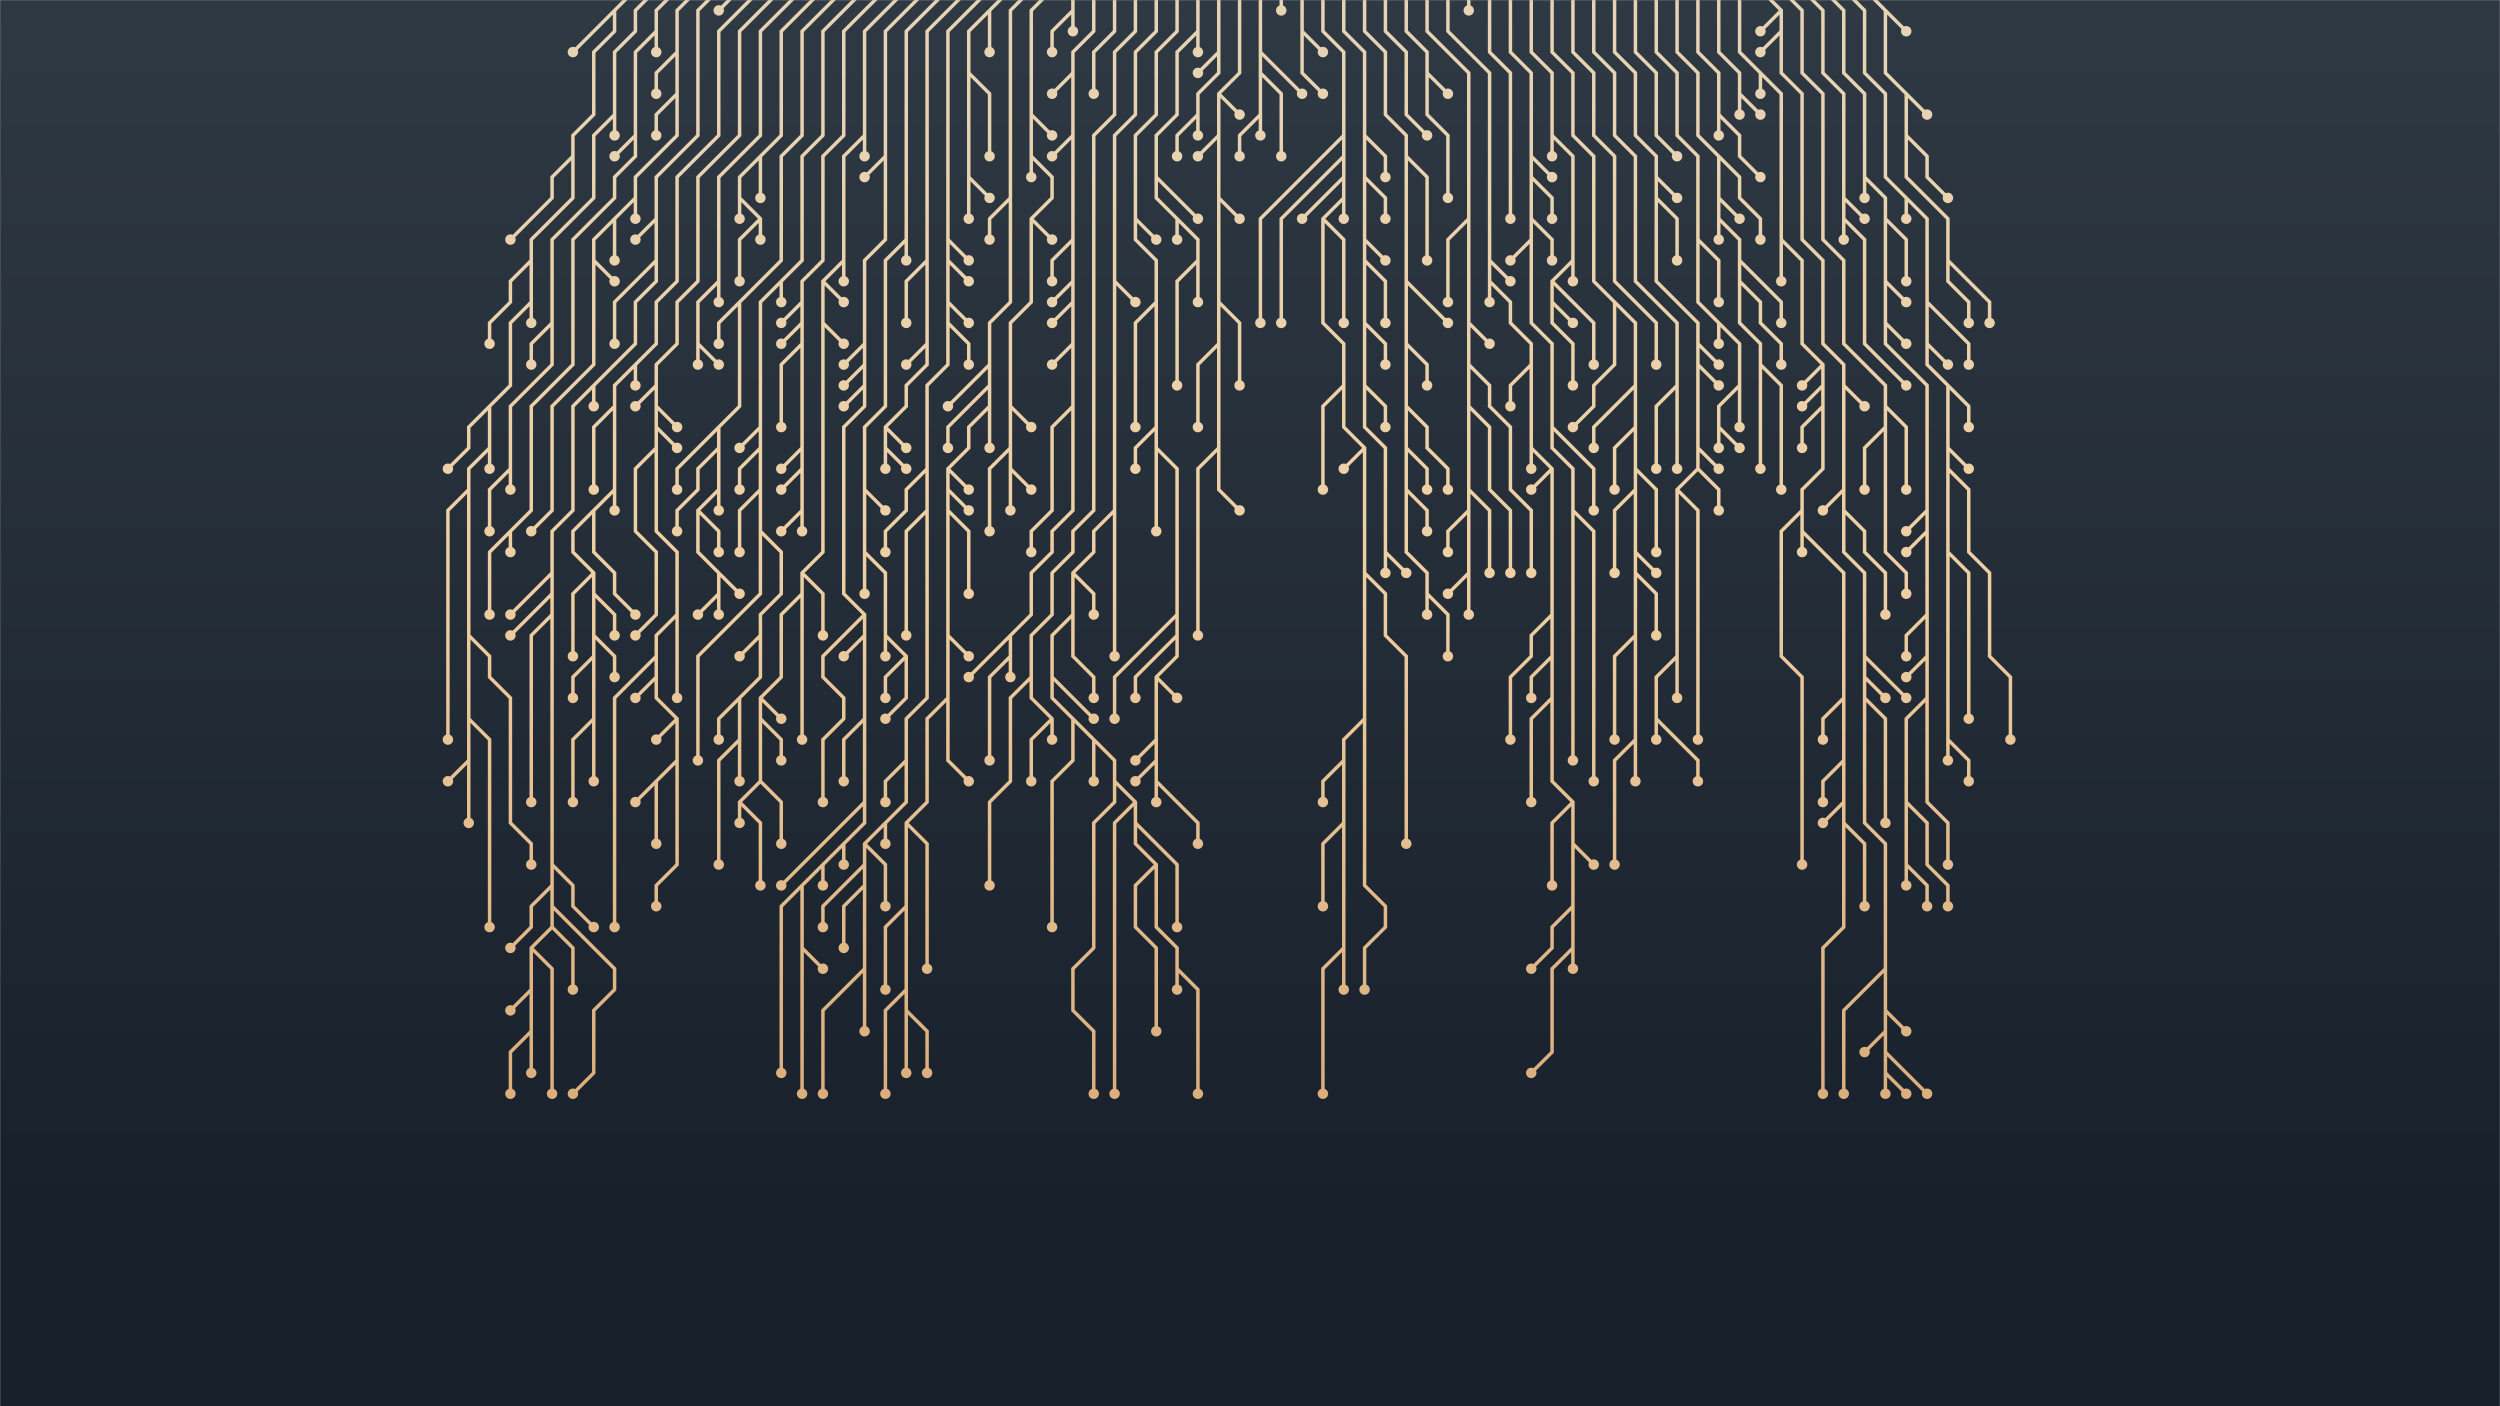<svg xmlns="http://www.w3.org/2000/svg" version="1.1" xmlns:xlink="http://www.w3.org/1999/xlink" xmlns:svgjs="http://svgjs.com/svgjs" width="1920" height="1080" preserveAspectRatio="none" viewBox="0 0 1920 1080">
    <g mask="url(&quot;#SvgjsMask1178&quot;)" fill="none">
        <rect width="1920" height="1080" x="0" y="0" fill="url(#SvgjsLinearGradient1179)"></rect>
        <g mask="url(&quot;#SvgjsMask1181&quot;)">
            <path d="M968 56L984 72L984 88L984 104L984 120M968 40L984 56L1000 72M968 88L952 104L952 120M968 -8L968 8L968 24L968 40L968 56L968 72L968 88L968 104" stroke="url(#SvgjsLinearGradient1180)" stroke-width="2.67"></path>
            <path d="M964 104 a4 4 0 1 0 8 0 a4 4 0 1 0 -8 0zM980 120 a4 4 0 1 0 8 0 a4 4 0 1 0 -8 0zM996 72 a4 4 0 1 0 8 0 a4 4 0 1 0 -8 0zM948 120 a4 4 0 1 0 8 0 a4 4 0 1 0 -8 0z" fill="url(#SvgjsLinearGradient1180)"></path>
            <path d="M936 72L952 88M936 344L920 360L920 376L920 392L920 408L920 424L920 440L920 456L920 472L920 488M936 264L920 280L920 296L920 312L920 328M936 152L952 168M936 232L952 248L952 264L952 280L952 296M936 104L920 120M952 -8L952 8L952 24L952 40L952 56L936 72L936 88L936 104L936 120L936 136L936 152L936 168L936 184L936 200L936 216L936 232L936 248L936 264L936 280L936 296L936 312L936 328L936 344L936 360L936 376L952 392" stroke="url(#SvgjsLinearGradient1180)" stroke-width="2.67"></path>
            <path d="M948 392 a4 4 0 1 0 8 0 a4 4 0 1 0 -8 0zM948 88 a4 4 0 1 0 8 0 a4 4 0 1 0 -8 0zM916 488 a4 4 0 1 0 8 0 a4 4 0 1 0 -8 0zM916 328 a4 4 0 1 0 8 0 a4 4 0 1 0 -8 0zM948 168 a4 4 0 1 0 8 0 a4 4 0 1 0 -8 0zM948 296 a4 4 0 1 0 8 0 a4 4 0 1 0 -8 0zM916 120 a4 4 0 1 0 8 0 a4 4 0 1 0 -8 0z" fill="url(#SvgjsLinearGradient1180)"></path>
            <path d="M984 -8L984 8" stroke="url(#SvgjsLinearGradient1180)" stroke-width="2.67"></path>
            <path d="M980 8 a4 4 0 1 0 8 0 a4 4 0 1 0 -8 0z" fill="url(#SvgjsLinearGradient1180)"></path>
            <path d="M920 88L920 104M936 40L920 56M936 -8L936 8L936 24L936 40L936 56L920 72L920 88L904 104L904 120" stroke="url(#SvgjsLinearGradient1180)" stroke-width="2.67"></path>
            <path d="M900 120 a4 4 0 1 0 8 0 a4 4 0 1 0 -8 0zM916 104 a4 4 0 1 0 8 0 a4 4 0 1 0 -8 0zM916 56 a4 4 0 1 0 8 0 a4 4 0 1 0 -8 0z" fill="url(#SvgjsLinearGradient1180)"></path>
            <path d="M1000 24L1000 40L1000 56L1016 72M1000 -8L1000 8L1000 24L1016 40" stroke="url(#SvgjsLinearGradient1180)" stroke-width="2.67"></path>
            <path d="M1012 40 a4 4 0 1 0 8 0 a4 4 0 1 0 -8 0zM1012 72 a4 4 0 1 0 8 0 a4 4 0 1 0 -8 0z" fill="url(#SvgjsLinearGradient1180)"></path>
            <path d="M888 136L904 152L920 168M920 200L904 216L904 232L904 248L904 264L904 280L904 296M920 24L920 40M904 168L904 184M920 -8L920 8L920 24L904 40L904 56L904 72L904 88L888 104L888 120L888 136L888 152L904 168L920 184L920 200L920 216L920 232" stroke="url(#SvgjsLinearGradient1180)" stroke-width="2.67"></path>
            <path d="M916 232 a4 4 0 1 0 8 0 a4 4 0 1 0 -8 0zM916 168 a4 4 0 1 0 8 0 a4 4 0 1 0 -8 0zM900 296 a4 4 0 1 0 8 0 a4 4 0 1 0 -8 0zM916 40 a4 4 0 1 0 8 0 a4 4 0 1 0 -8 0zM900 184 a4 4 0 1 0 8 0 a4 4 0 1 0 -8 0z" fill="url(#SvgjsLinearGradient1180)"></path>
            <path d="M1048 552L1048 568L1048 584L1048 600L1048 616L1048 632L1048 648L1048 664L1048 680L1064 696L1064 712L1048 728L1048 744L1048 760M1048 344L1032 360M1016 168L1032 184L1032 200L1032 216L1032 232L1032 248M1032 136L1016 152L1000 168M1032 296L1016 312L1016 328L1016 344L1016 360L1016 376M1032 632L1016 648L1016 664L1016 680L1016 696M1032 152L1032 168M1032 584L1016 600L1016 616M1032 120L1016 136L1000 152L984 168L984 184L984 200L984 216L984 232L984 248M1048 440L1064 456L1064 472L1064 488L1080 504L1080 520L1080 536L1080 552L1080 568L1080 584L1080 600L1080 616L1080 632L1080 648M1032 728L1016 744L1016 760L1016 776L1016 792L1016 808L1016 824L1016 840M1032 104L1016 120L1000 136L984 152L968 168L968 184L968 200L968 216L968 232L968 248M1016 -8L1016 8L1016 24L1032 40L1032 56L1032 72L1032 88L1032 104L1032 120L1032 136L1032 152L1016 168L1016 184L1016 200L1016 216L1016 232L1016 248L1032 264L1032 280L1032 296L1032 312L1032 328L1048 344L1048 360L1048 376L1048 392L1048 408L1048 424L1048 440L1048 456L1048 472L1048 488L1048 504L1048 520L1048 536L1048 552L1032 568L1032 584L1032 600L1032 616L1032 632L1032 648L1032 664L1032 680L1032 696L1032 712L1032 728L1032 744L1032 760" stroke="url(#SvgjsLinearGradient1180)" stroke-width="2.67"></path>
            <path d="M1028 760 a4 4 0 1 0 8 0 a4 4 0 1 0 -8 0zM1044 760 a4 4 0 1 0 8 0 a4 4 0 1 0 -8 0zM1028 360 a4 4 0 1 0 8 0 a4 4 0 1 0 -8 0zM1028 248 a4 4 0 1 0 8 0 a4 4 0 1 0 -8 0zM996 168 a4 4 0 1 0 8 0 a4 4 0 1 0 -8 0zM1012 376 a4 4 0 1 0 8 0 a4 4 0 1 0 -8 0zM1012 696 a4 4 0 1 0 8 0 a4 4 0 1 0 -8 0zM1028 168 a4 4 0 1 0 8 0 a4 4 0 1 0 -8 0zM1012 616 a4 4 0 1 0 8 0 a4 4 0 1 0 -8 0zM980 248 a4 4 0 1 0 8 0 a4 4 0 1 0 -8 0zM1076 648 a4 4 0 1 0 8 0 a4 4 0 1 0 -8 0zM1012 840 a4 4 0 1 0 8 0 a4 4 0 1 0 -8 0zM964 248 a4 4 0 1 0 8 0 a4 4 0 1 0 -8 0z" fill="url(#SvgjsLinearGradient1180)"></path>
            <path d="M904 488L888 504L872 520L872 536M888 584L872 600M888 328L872 344L872 360M888 344L888 360L888 376L888 392L888 408M872 168L888 184M888 232L872 248L872 264L872 280L872 296L872 312L872 328M888 520L904 536M888 568L872 584M904 472L888 488L872 504L856 520L856 536L856 552M888 600L904 616L920 632L920 648M904 -8L904 8L904 24L888 40L888 56L888 72L888 88L872 104L872 120L872 136L872 152L872 168L872 184L888 200L888 216L888 232L888 248L888 264L888 280L888 296L888 312L888 328L888 344L904 360L904 376L904 392L904 408L904 424L904 440L904 456L904 472L904 488L904 504L888 520L888 536L888 552L888 568L888 584L888 600L888 616" stroke="url(#SvgjsLinearGradient1180)" stroke-width="2.67"></path>
            <path d="M884 616 a4 4 0 1 0 8 0 a4 4 0 1 0 -8 0zM868 536 a4 4 0 1 0 8 0 a4 4 0 1 0 -8 0zM868 600 a4 4 0 1 0 8 0 a4 4 0 1 0 -8 0zM868 360 a4 4 0 1 0 8 0 a4 4 0 1 0 -8 0zM884 408 a4 4 0 1 0 8 0 a4 4 0 1 0 -8 0zM884 184 a4 4 0 1 0 8 0 a4 4 0 1 0 -8 0zM868 328 a4 4 0 1 0 8 0 a4 4 0 1 0 -8 0zM900 536 a4 4 0 1 0 8 0 a4 4 0 1 0 -8 0zM868 584 a4 4 0 1 0 8 0 a4 4 0 1 0 -8 0zM852 552 a4 4 0 1 0 8 0 a4 4 0 1 0 -8 0zM916 648 a4 4 0 1 0 8 0 a4 4 0 1 0 -8 0z" fill="url(#SvgjsLinearGradient1180)"></path>
            <path d="M1048 248L1064 264L1064 280M1064 424L1064 440M1048 200L1064 216L1064 232L1064 248M1048 296L1064 312L1064 328M1048 136L1064 152L1064 168M1048 184L1064 200M1048 104L1064 120L1064 136M1032 -8L1032 8L1032 24L1048 40L1048 56L1048 72L1048 88L1048 104L1048 120L1048 136L1048 152L1048 168L1048 184L1048 200L1048 216L1048 232L1048 248L1048 264L1048 280L1048 296L1048 312L1048 328L1064 344L1064 360L1064 376L1064 392L1064 408L1064 424L1080 440" stroke="url(#SvgjsLinearGradient1180)" stroke-width="2.67"></path>
            <path d="M1076 440 a4 4 0 1 0 8 0 a4 4 0 1 0 -8 0zM1060 280 a4 4 0 1 0 8 0 a4 4 0 1 0 -8 0zM1060 440 a4 4 0 1 0 8 0 a4 4 0 1 0 -8 0zM1060 248 a4 4 0 1 0 8 0 a4 4 0 1 0 -8 0zM1060 328 a4 4 0 1 0 8 0 a4 4 0 1 0 -8 0zM1060 168 a4 4 0 1 0 8 0 a4 4 0 1 0 -8 0zM1060 200 a4 4 0 1 0 8 0 a4 4 0 1 0 -8 0zM1060 136 a4 4 0 1 0 8 0 a4 4 0 1 0 -8 0z" fill="url(#SvgjsLinearGradient1180)"></path>
            <path d="M904 744L920 760L920 776L920 792L920 808L920 824L920 840M808 520L824 536L840 552M824 472L824 488L824 504L840 520L840 536M888 664L872 680L872 696L872 712L888 728L888 744L888 760L888 776L888 792M856 392L856 408L856 424L856 440L856 456L856 472L856 488L856 504M824 440L840 456L840 472M856 216L872 232M824 552L824 568L824 584L808 600L808 616L808 632L808 648L808 664L808 680L808 696L808 712M872 616L856 632L856 648L856 664L856 680L856 696L856 712L856 728L856 744L856 760L856 776L856 792L856 808L856 824L856 840M872 632L888 648L904 664L904 680L904 696L904 712M840 568L840 584L840 600M856 600L856 616L840 632L840 648L840 664L840 680L840 696L840 712L840 728L824 744L824 760L824 776L840 792L840 808L840 824L840 840M888 -8L888 8L888 24L872 40L872 56L872 72L872 88L856 104L856 120L856 136L856 152L856 168L856 184L856 200L856 216L856 232L856 248L856 264L856 280L856 296L856 312L856 328L856 344L856 360L856 376L856 392L840 408L840 424L824 440L824 456L824 472L808 488L808 504L808 520L808 536L824 552L840 568L856 584L856 600L872 616L872 632L872 648L888 664L888 680L888 696L888 712L904 728L904 744L904 760" stroke="url(#SvgjsLinearGradient1180)" stroke-width="2.67"></path>
            <path d="M900 760 a4 4 0 1 0 8 0 a4 4 0 1 0 -8 0zM916 840 a4 4 0 1 0 8 0 a4 4 0 1 0 -8 0zM836 552 a4 4 0 1 0 8 0 a4 4 0 1 0 -8 0zM836 536 a4 4 0 1 0 8 0 a4 4 0 1 0 -8 0zM884 792 a4 4 0 1 0 8 0 a4 4 0 1 0 -8 0zM852 504 a4 4 0 1 0 8 0 a4 4 0 1 0 -8 0zM836 472 a4 4 0 1 0 8 0 a4 4 0 1 0 -8 0zM868 232 a4 4 0 1 0 8 0 a4 4 0 1 0 -8 0zM804 712 a4 4 0 1 0 8 0 a4 4 0 1 0 -8 0zM852 840 a4 4 0 1 0 8 0 a4 4 0 1 0 -8 0zM900 712 a4 4 0 1 0 8 0 a4 4 0 1 0 -8 0zM836 600 a4 4 0 1 0 8 0 a4 4 0 1 0 -8 0zM836 840 a4 4 0 1 0 8 0 a4 4 0 1 0 -8 0z" fill="url(#SvgjsLinearGradient1180)"></path>
            <path d="M1080 120L1096 136L1096 152L1096 168L1096 184L1096 200M1080 264L1096 280L1096 296M1080 216L1096 232L1112 248M1080 376L1096 392L1096 408M1096 456L1112 472L1112 488L1112 504M1080 344L1096 360L1096 376M1080 312L1096 328L1096 344L1112 360L1112 376M1048 -8L1048 8L1048 24L1064 40L1064 56L1064 72L1064 88L1080 104L1080 120L1080 136L1080 152L1080 168L1080 184L1080 200L1080 216L1080 232L1080 248L1080 264L1080 280L1080 296L1080 312L1080 328L1080 344L1080 360L1080 376L1080 392L1080 408L1080 424L1096 440L1096 456L1096 472" stroke="url(#SvgjsLinearGradient1180)" stroke-width="2.67"></path>
            <path d="M1092 472 a4 4 0 1 0 8 0 a4 4 0 1 0 -8 0zM1092 200 a4 4 0 1 0 8 0 a4 4 0 1 0 -8 0zM1092 296 a4 4 0 1 0 8 0 a4 4 0 1 0 -8 0zM1108 248 a4 4 0 1 0 8 0 a4 4 0 1 0 -8 0zM1092 408 a4 4 0 1 0 8 0 a4 4 0 1 0 -8 0zM1108 504 a4 4 0 1 0 8 0 a4 4 0 1 0 -8 0zM1092 376 a4 4 0 1 0 8 0 a4 4 0 1 0 -8 0zM1108 376 a4 4 0 1 0 8 0 a4 4 0 1 0 -8 0z" fill="url(#SvgjsLinearGradient1180)"></path>
            <path d="M792 520L776 536L776 552L776 568L776 584L776 600L760 616L760 632L760 648L760 664L760 680M808 552L792 568L792 584L792 600M872 -8L872 8L872 24L856 40L856 56L856 72L856 88L840 104L840 120L840 136L840 152L840 168L840 184L840 200L840 216L840 232L840 248L840 264L840 280L840 296L840 312L840 328L840 344L840 360L840 376L840 392L824 408L824 424L808 440L808 456L808 472L792 488L792 504L792 520L792 536L808 552L808 568" stroke="url(#SvgjsLinearGradient1180)" stroke-width="2.67"></path>
            <path d="M804 568 a4 4 0 1 0 8 0 a4 4 0 1 0 -8 0zM756 680 a4 4 0 1 0 8 0 a4 4 0 1 0 -8 0zM788 600 a4 4 0 1 0 8 0 a4 4 0 1 0 -8 0z" fill="url(#SvgjsLinearGradient1180)"></path>
            <path d="M1064 -8L1064 8L1064 24L1080 40L1080 56L1080 72L1080 88L1096 104" stroke="url(#SvgjsLinearGradient1180)" stroke-width="2.67"></path>
            <path d="M1092 104 a4 4 0 1 0 8 0 a4 4 0 1 0 -8 0z" fill="url(#SvgjsLinearGradient1180)"></path>
            <path d="M856 -8L856 8L856 24L840 40L840 56L840 72" stroke="url(#SvgjsLinearGradient1180)" stroke-width="2.67"></path>
            <path d="M836 72 a4 4 0 1 0 8 0 a4 4 0 1 0 -8 0z" fill="url(#SvgjsLinearGradient1180)"></path>
            <path d="M1096 56L1112 72M1080 -8L1080 8L1080 24L1096 40L1096 56L1096 72L1096 88L1112 104L1112 120L1112 136L1112 152" stroke="url(#SvgjsLinearGradient1180)" stroke-width="2.67"></path>
            <path d="M1108 152 a4 4 0 1 0 8 0 a4 4 0 1 0 -8 0zM1108 72 a4 4 0 1 0 8 0 a4 4 0 1 0 -8 0z" fill="url(#SvgjsLinearGradient1180)"></path>
            <path d="M824 312L808 328L808 344L808 360L808 376L808 392L792 408L792 424M824 104L808 120M824 264L808 280M824 232L808 248M824 56L808 72M776 504L776 520M824 216L808 232M776 488L760 504L744 520M824 184L808 200L808 216M840 -8L840 8L840 24L824 40L824 56L824 72L824 88L824 104L824 120L824 136L824 152L824 168L824 184L824 200L824 216L824 232L824 248L824 264L824 280L824 296L824 312L824 328L824 344L824 360L824 376L824 392L808 408L808 424L792 440L792 456L792 472L776 488L776 504L760 520L760 536L760 552L760 568L760 584" stroke="url(#SvgjsLinearGradient1180)" stroke-width="2.67"></path>
            <path d="M756 584 a4 4 0 1 0 8 0 a4 4 0 1 0 -8 0zM788 424 a4 4 0 1 0 8 0 a4 4 0 1 0 -8 0zM804 120 a4 4 0 1 0 8 0 a4 4 0 1 0 -8 0zM804 280 a4 4 0 1 0 8 0 a4 4 0 1 0 -8 0zM804 248 a4 4 0 1 0 8 0 a4 4 0 1 0 -8 0zM804 72 a4 4 0 1 0 8 0 a4 4 0 1 0 -8 0zM772 520 a4 4 0 1 0 8 0 a4 4 0 1 0 -8 0zM804 232 a4 4 0 1 0 8 0 a4 4 0 1 0 -8 0zM740 520 a4 4 0 1 0 8 0 a4 4 0 1 0 -8 0zM804 216 a4 4 0 1 0 8 0 a4 4 0 1 0 -8 0z" fill="url(#SvgjsLinearGradient1180)"></path>
            <path d="M1128 392L1112 408L1112 424M1128 376L1144 392L1144 408L1144 424L1144 440M1128 312L1144 328L1144 344L1144 360L1144 376L1160 392L1160 408L1160 424L1160 440M1128 168L1112 184L1112 200L1112 216L1112 232M1128 248L1144 264M1128 440L1112 456M1128 280L1144 296L1144 312L1160 328L1160 344L1160 360L1160 376L1176 392L1176 408L1176 424L1176 440M1096 -8L1096 8L1096 24L1112 40L1128 56L1128 72L1128 88L1128 104L1128 120L1128 136L1128 152L1128 168L1128 184L1128 200L1128 216L1128 232L1128 248L1128 264L1128 280L1128 296L1128 312L1128 328L1128 344L1128 360L1128 376L1128 392L1128 408L1128 424L1128 440L1128 456L1128 472" stroke="url(#SvgjsLinearGradient1180)" stroke-width="2.67"></path>
            <path d="M1124 472 a4 4 0 1 0 8 0 a4 4 0 1 0 -8 0zM1108 424 a4 4 0 1 0 8 0 a4 4 0 1 0 -8 0zM1140 440 a4 4 0 1 0 8 0 a4 4 0 1 0 -8 0zM1156 440 a4 4 0 1 0 8 0 a4 4 0 1 0 -8 0zM1108 232 a4 4 0 1 0 8 0 a4 4 0 1 0 -8 0zM1140 264 a4 4 0 1 0 8 0 a4 4 0 1 0 -8 0zM1108 456 a4 4 0 1 0 8 0 a4 4 0 1 0 -8 0zM1172 440 a4 4 0 1 0 8 0 a4 4 0 1 0 -8 0z" fill="url(#SvgjsLinearGradient1180)"></path>
            <path d="M824 8L808 24L808 40M824 -8L824 8L824 24" stroke="url(#SvgjsLinearGradient1180)" stroke-width="2.67"></path>
            <path d="M820 24 a4 4 0 1 0 8 0 a4 4 0 1 0 -8 0zM804 40 a4 4 0 1 0 8 0 a4 4 0 1 0 -8 0z" fill="url(#SvgjsLinearGradient1180)"></path>
            <path d="M1144 216L1144 232M1208 648L1224 664M1192 536L1176 552L1176 568L1176 584L1176 600L1176 616M1192 360L1176 376M1144 200L1160 216M1192 504L1176 520L1176 536M1176 344L1176 360M1208 616L1192 632L1192 648L1192 664L1192 680M1192 472L1176 488L1176 504L1160 520L1160 536L1160 552L1160 568M1208 728L1192 744L1192 760L1192 776L1192 792L1192 808L1176 824M1176 280L1160 296L1160 312M1208 696L1192 712L1192 728L1176 744M1112 -8L1112 8L1112 24L1128 40L1144 56L1144 72L1144 88L1144 104L1144 120L1144 136L1144 152L1144 168L1144 184L1144 200L1144 216L1160 232L1160 248L1176 264L1176 280L1176 296L1176 312L1176 328L1176 344L1192 360L1192 376L1192 392L1192 408L1192 424L1192 440L1192 456L1192 472L1192 488L1192 504L1192 520L1192 536L1192 552L1192 568L1192 584L1192 600L1208 616L1208 632L1208 648L1208 664L1208 680L1208 696L1208 712L1208 728L1208 744" stroke="url(#SvgjsLinearGradient1180)" stroke-width="2.67"></path>
            <path d="M1204 744 a4 4 0 1 0 8 0 a4 4 0 1 0 -8 0zM1140 232 a4 4 0 1 0 8 0 a4 4 0 1 0 -8 0zM1220 664 a4 4 0 1 0 8 0 a4 4 0 1 0 -8 0zM1172 616 a4 4 0 1 0 8 0 a4 4 0 1 0 -8 0zM1172 376 a4 4 0 1 0 8 0 a4 4 0 1 0 -8 0zM1156 216 a4 4 0 1 0 8 0 a4 4 0 1 0 -8 0zM1172 536 a4 4 0 1 0 8 0 a4 4 0 1 0 -8 0zM1172 360 a4 4 0 1 0 8 0 a4 4 0 1 0 -8 0zM1188 680 a4 4 0 1 0 8 0 a4 4 0 1 0 -8 0zM1156 568 a4 4 0 1 0 8 0 a4 4 0 1 0 -8 0zM1172 824 a4 4 0 1 0 8 0 a4 4 0 1 0 -8 0zM1156 312 a4 4 0 1 0 8 0 a4 4 0 1 0 -8 0zM1172 744 a4 4 0 1 0 8 0 a4 4 0 1 0 -8 0z" fill="url(#SvgjsLinearGradient1180)"></path>
            <path d="M792 88L808 104M776 344L760 360L760 376L760 392L760 408M792 120L792 136M776 312L792 328M792 168L808 184M776 360L792 376M808 -8L792 8L792 24L792 40L792 56L792 72L792 88L792 104L792 120L808 136L808 152L792 168L792 184L792 200L792 216L792 232L776 248L776 264L776 280L776 296L776 312L776 328L776 344L776 360L776 376L776 392" stroke="url(#SvgjsLinearGradient1180)" stroke-width="2.67"></path>
            <path d="M772 392 a4 4 0 1 0 8 0 a4 4 0 1 0 -8 0zM804 104 a4 4 0 1 0 8 0 a4 4 0 1 0 -8 0zM756 408 a4 4 0 1 0 8 0 a4 4 0 1 0 -8 0zM788 136 a4 4 0 1 0 8 0 a4 4 0 1 0 -8 0zM788 328 a4 4 0 1 0 8 0 a4 4 0 1 0 -8 0zM804 184 a4 4 0 1 0 8 0 a4 4 0 1 0 -8 0zM788 376 a4 4 0 1 0 8 0 a4 4 0 1 0 -8 0z" fill="url(#SvgjsLinearGradient1180)"></path>
            <path d="M1128 -8L1128 8" stroke="url(#SvgjsLinearGradient1180)" stroke-width="2.67"></path>
            <path d="M1124 8 a4 4 0 1 0 8 0 a4 4 0 1 0 -8 0z" fill="url(#SvgjsLinearGradient1180)"></path>
            <path d="M776 152L760 168L760 184M728 536L728 552L728 568L728 584L744 600M696 760L680 776L680 792L680 808L680 824L680 840M728 392L744 408L744 424L744 440L744 456M760 312L760 328L760 344M696 632L712 648L712 664L712 680L712 696L712 712L712 728L712 744M728 376L744 392M760 296L744 312L728 328L728 344M728 360L744 376M760 280L744 296L728 312M696 696L680 712L680 728L680 744L680 760M696 776L712 792L712 808L712 824M728 488L744 504M792 -8L776 8L776 24L776 40L776 56L776 72L776 88L776 104L776 120L776 136L776 152L776 168L776 184L776 200L776 216L776 232L760 248L760 264L760 280L760 296L760 312L744 328L744 344L728 360L728 376L728 392L728 408L728 424L728 440L728 456L728 472L728 488L728 504L728 520L728 536L712 552L712 568L712 584L712 600L712 616L696 632L696 648L696 664L696 680L696 696L696 712L696 728L696 744L696 760L696 776L696 792L696 808L696 824" stroke="url(#SvgjsLinearGradient1180)" stroke-width="2.67"></path>
            <path d="M692 824 a4 4 0 1 0 8 0 a4 4 0 1 0 -8 0zM756 184 a4 4 0 1 0 8 0 a4 4 0 1 0 -8 0zM740 600 a4 4 0 1 0 8 0 a4 4 0 1 0 -8 0zM676 840 a4 4 0 1 0 8 0 a4 4 0 1 0 -8 0zM740 456 a4 4 0 1 0 8 0 a4 4 0 1 0 -8 0zM756 344 a4 4 0 1 0 8 0 a4 4 0 1 0 -8 0zM708 744 a4 4 0 1 0 8 0 a4 4 0 1 0 -8 0zM740 392 a4 4 0 1 0 8 0 a4 4 0 1 0 -8 0zM724 344 a4 4 0 1 0 8 0 a4 4 0 1 0 -8 0zM740 376 a4 4 0 1 0 8 0 a4 4 0 1 0 -8 0zM724 312 a4 4 0 1 0 8 0 a4 4 0 1 0 -8 0zM676 760 a4 4 0 1 0 8 0 a4 4 0 1 0 -8 0zM708 824 a4 4 0 1 0 8 0 a4 4 0 1 0 -8 0zM740 504 a4 4 0 1 0 8 0 a4 4 0 1 0 -8 0z" fill="url(#SvgjsLinearGradient1180)"></path>
            <path d="M1144 -8L1144 8L1144 24L1144 40L1160 56L1160 72L1160 88L1160 104L1160 120L1160 136L1160 152L1160 168" stroke="url(#SvgjsLinearGradient1180)" stroke-width="2.67"></path>
            <path d="M1156 168 a4 4 0 1 0 8 0 a4 4 0 1 0 -8 0z" fill="url(#SvgjsLinearGradient1180)"></path>
            <path d="M744 136L760 152M760 8L760 24L760 40M744 56L760 72L760 88L760 104L760 120M776 -8L760 8L744 24L744 40L744 56L744 72L744 88L744 104L744 120L744 136L744 152L744 168" stroke="url(#SvgjsLinearGradient1180)" stroke-width="2.67"></path>
            <path d="M740 168 a4 4 0 1 0 8 0 a4 4 0 1 0 -8 0zM756 152 a4 4 0 1 0 8 0 a4 4 0 1 0 -8 0zM756 40 a4 4 0 1 0 8 0 a4 4 0 1 0 -8 0zM756 120 a4 4 0 1 0 8 0 a4 4 0 1 0 -8 0z" fill="url(#SvgjsLinearGradient1180)"></path>
            <path d="M1208 392L1224 408L1224 424L1224 440L1224 456L1224 472L1224 488L1224 504L1224 520L1224 536L1224 552L1224 568L1224 584L1224 600M1176 168L1192 184L1192 200M1192 328L1208 344L1224 360L1224 376L1224 392M1176 184L1160 200M1176 136L1192 152L1192 168M1176 120L1192 136M1160 -8L1160 8L1160 24L1160 40L1176 56L1176 72L1176 88L1176 104L1176 120L1176 136L1176 152L1176 168L1176 184L1176 200L1176 216L1176 232L1176 248L1192 264L1192 280L1192 296L1192 312L1192 328L1192 344L1208 360L1208 376L1208 392L1208 408L1208 424L1208 440L1208 456L1208 472L1208 488L1208 504L1208 520L1208 536L1208 552L1208 568L1208 584" stroke="url(#SvgjsLinearGradient1180)" stroke-width="2.67"></path>
            <path d="M1204 584 a4 4 0 1 0 8 0 a4 4 0 1 0 -8 0zM1220 600 a4 4 0 1 0 8 0 a4 4 0 1 0 -8 0zM1188 200 a4 4 0 1 0 8 0 a4 4 0 1 0 -8 0zM1220 392 a4 4 0 1 0 8 0 a4 4 0 1 0 -8 0zM1156 200 a4 4 0 1 0 8 0 a4 4 0 1 0 -8 0zM1188 168 a4 4 0 1 0 8 0 a4 4 0 1 0 -8 0zM1188 136 a4 4 0 1 0 8 0 a4 4 0 1 0 -8 0z" fill="url(#SvgjsLinearGradient1180)"></path>
            <path d="M712 392L696 408L696 424L696 440L696 456L696 472L696 488M728 248L744 264L744 280M664 648L680 664L680 680L680 696M696 584L680 600L680 616M664 680L648 696L648 712L648 728M728 200L744 216M712 360L696 376L696 392L680 408L680 424M664 664L648 680L632 696L632 712M728 184L744 200M680 632L680 648M728 232L744 248M664 744L648 760L632 776L632 792L632 808L632 824L632 840M760 -8L744 8L728 24L728 40L728 56L728 72L728 88L728 104L728 120L728 136L728 152L728 168L728 184L728 200L728 216L728 232L728 248L728 264L728 280L712 296L712 312L712 328L712 344L712 360L712 376L712 392L712 408L712 424L712 440L712 456L712 472L712 488L712 504L712 520L712 536L696 552L696 568L696 584L696 600L696 616L680 632L664 648L664 664L664 680L664 696L664 712L664 728L664 744L664 760L664 776L664 792" stroke="url(#SvgjsLinearGradient1180)" stroke-width="2.67"></path>
            <path d="M660 792 a4 4 0 1 0 8 0 a4 4 0 1 0 -8 0zM692 488 a4 4 0 1 0 8 0 a4 4 0 1 0 -8 0zM740 280 a4 4 0 1 0 8 0 a4 4 0 1 0 -8 0zM676 696 a4 4 0 1 0 8 0 a4 4 0 1 0 -8 0zM676 616 a4 4 0 1 0 8 0 a4 4 0 1 0 -8 0zM644 728 a4 4 0 1 0 8 0 a4 4 0 1 0 -8 0zM740 216 a4 4 0 1 0 8 0 a4 4 0 1 0 -8 0zM676 424 a4 4 0 1 0 8 0 a4 4 0 1 0 -8 0zM628 712 a4 4 0 1 0 8 0 a4 4 0 1 0 -8 0zM740 200 a4 4 0 1 0 8 0 a4 4 0 1 0 -8 0zM676 648 a4 4 0 1 0 8 0 a4 4 0 1 0 -8 0zM740 248 a4 4 0 1 0 8 0 a4 4 0 1 0 -8 0zM628 840 a4 4 0 1 0 8 0 a4 4 0 1 0 -8 0z" fill="url(#SvgjsLinearGradient1180)"></path>
            <path d="M1192 232L1208 248M1192 216L1208 232L1224 248L1224 264L1224 280M1208 200L1208 216M1192 104L1192 120M1176 -8L1176 8L1176 24L1176 40L1192 56L1192 72L1192 88L1192 104L1208 120L1208 136L1208 152L1208 168L1208 184L1208 200L1192 216L1192 232L1192 248L1208 264L1208 280L1208 296" stroke="url(#SvgjsLinearGradient1180)" stroke-width="2.67"></path>
            <path d="M1204 296 a4 4 0 1 0 8 0 a4 4 0 1 0 -8 0zM1204 248 a4 4 0 1 0 8 0 a4 4 0 1 0 -8 0zM1220 280 a4 4 0 1 0 8 0 a4 4 0 1 0 -8 0zM1204 216 a4 4 0 1 0 8 0 a4 4 0 1 0 -8 0zM1188 120 a4 4 0 1 0 8 0 a4 4 0 1 0 -8 0z" fill="url(#SvgjsLinearGradient1180)"></path>
            <path d="M712 200L696 216L696 232L696 248M680 344L696 360M712 264L696 280M680 328L696 344M744 -8L728 8L712 24L712 40L712 56L712 72L712 88L712 104L712 120L712 136L712 152L712 168L712 184L712 200L712 216L712 232L712 248L712 264L712 280L696 296L696 312L680 328L680 344L680 360" stroke="url(#SvgjsLinearGradient1180)" stroke-width="2.67"></path>
            <path d="M676 360 a4 4 0 1 0 8 0 a4 4 0 1 0 -8 0zM692 248 a4 4 0 1 0 8 0 a4 4 0 1 0 -8 0zM692 360 a4 4 0 1 0 8 0 a4 4 0 1 0 -8 0zM692 280 a4 4 0 1 0 8 0 a4 4 0 1 0 -8 0zM692 344 a4 4 0 1 0 8 0 a4 4 0 1 0 -8 0z" fill="url(#SvgjsLinearGradient1180)"></path>
            <path d="M1256 440L1272 456L1272 472L1272 488M1256 376L1240 392L1240 408L1240 424L1240 440M1256 328L1240 344L1240 360L1240 376M1256 424L1272 440M1256 296L1240 312L1224 328L1224 344M1256 568L1240 584L1240 600L1240 616L1240 632L1240 648L1240 664M1256 488L1240 504L1240 520L1240 536L1240 552L1240 568M1240 232L1240 248L1240 264L1240 280L1224 296L1224 312L1208 328M1256 360L1272 376L1272 392L1272 408L1272 424M1192 -8L1192 8L1192 24L1192 40L1208 56L1208 72L1208 88L1208 104L1224 120L1224 136L1224 152L1224 168L1224 184L1224 200L1224 216L1240 232L1256 248L1256 264L1256 280L1256 296L1256 312L1256 328L1256 344L1256 360L1256 376L1256 392L1256 408L1256 424L1256 440L1256 456L1256 472L1256 488L1256 504L1256 520L1256 536L1256 552L1256 568L1256 584L1256 600" stroke="url(#SvgjsLinearGradient1180)" stroke-width="2.67"></path>
            <path d="M1252 600 a4 4 0 1 0 8 0 a4 4 0 1 0 -8 0zM1268 488 a4 4 0 1 0 8 0 a4 4 0 1 0 -8 0zM1236 440 a4 4 0 1 0 8 0 a4 4 0 1 0 -8 0zM1236 376 a4 4 0 1 0 8 0 a4 4 0 1 0 -8 0zM1268 440 a4 4 0 1 0 8 0 a4 4 0 1 0 -8 0zM1220 344 a4 4 0 1 0 8 0 a4 4 0 1 0 -8 0zM1236 664 a4 4 0 1 0 8 0 a4 4 0 1 0 -8 0zM1236 568 a4 4 0 1 0 8 0 a4 4 0 1 0 -8 0zM1204 328 a4 4 0 1 0 8 0 a4 4 0 1 0 -8 0zM1268 424 a4 4 0 1 0 8 0 a4 4 0 1 0 -8 0z" fill="url(#SvgjsLinearGradient1180)"></path>
            <path d="M664 424L664 440L664 456M696 184L696 200M696 504L680 520L680 536M680 488L680 504M664 376L680 392M728 -8L712 8L696 24L696 40L696 56L696 72L696 88L696 104L696 120L696 136L696 152L696 168L696 184L680 200L680 216L680 232L680 248L680 264L680 280L680 296L680 312L664 328L664 344L664 360L664 376L664 392L664 408L664 424L680 440L680 456L680 472L680 488L696 504L696 520L696 536L680 552" stroke="url(#SvgjsLinearGradient1180)" stroke-width="2.67"></path>
            <path d="M676 552 a4 4 0 1 0 8 0 a4 4 0 1 0 -8 0zM660 456 a4 4 0 1 0 8 0 a4 4 0 1 0 -8 0zM692 200 a4 4 0 1 0 8 0 a4 4 0 1 0 -8 0zM676 536 a4 4 0 1 0 8 0 a4 4 0 1 0 -8 0zM676 504 a4 4 0 1 0 8 0 a4 4 0 1 0 -8 0zM676 392 a4 4 0 1 0 8 0 a4 4 0 1 0 -8 0z" fill="url(#SvgjsLinearGradient1180)"></path>
            <path d="M1208 -8L1208 8L1208 24L1208 40L1224 56L1224 72L1224 88L1224 104L1240 120L1240 136L1240 152L1240 168L1240 184L1240 200L1240 216L1256 232L1272 248L1272 264L1272 280" stroke="url(#SvgjsLinearGradient1180)" stroke-width="2.67"></path>
            <path d="M1268 280 a4 4 0 1 0 8 0 a4 4 0 1 0 -8 0z" fill="url(#SvgjsLinearGradient1180)"></path>
            <path d="M664 488L648 504M616 680L600 696L600 712L600 728L600 744L600 760L600 776L600 792L600 808L600 824M664 552L648 568L648 584L648 600M680 120L664 136M648 648L648 664M664 296L648 312M664 472L648 488L632 504L632 520L648 536L648 552L632 568L632 584L632 600L632 616M664 616L648 632L632 648L616 664L600 680M664 280L648 296M632 664L632 680M664 264L648 280M616 728L616 744L616 760L616 776L616 792L616 808L616 824L616 840M712 -8L696 8L680 24L680 40L680 56L680 72L680 88L680 104L680 120L680 136L680 152L680 168L680 184L664 200L664 216L664 232L664 248L664 264L664 280L664 296L664 312L648 328L648 344L648 360L648 376L648 392L648 408L648 424L648 440L648 456L664 472L664 488L664 504L664 520L664 536L664 552L664 568L664 584L664 600L664 616L664 632L648 648L632 664L616 680L616 696L616 712L616 728L632 744" stroke="url(#SvgjsLinearGradient1180)" stroke-width="2.67"></path>
            <path d="M628 744 a4 4 0 1 0 8 0 a4 4 0 1 0 -8 0zM644 504 a4 4 0 1 0 8 0 a4 4 0 1 0 -8 0zM596 824 a4 4 0 1 0 8 0 a4 4 0 1 0 -8 0zM644 600 a4 4 0 1 0 8 0 a4 4 0 1 0 -8 0zM660 136 a4 4 0 1 0 8 0 a4 4 0 1 0 -8 0zM644 664 a4 4 0 1 0 8 0 a4 4 0 1 0 -8 0zM644 312 a4 4 0 1 0 8 0 a4 4 0 1 0 -8 0zM628 616 a4 4 0 1 0 8 0 a4 4 0 1 0 -8 0zM596 680 a4 4 0 1 0 8 0 a4 4 0 1 0 -8 0zM644 296 a4 4 0 1 0 8 0 a4 4 0 1 0 -8 0zM628 680 a4 4 0 1 0 8 0 a4 4 0 1 0 -8 0zM644 280 a4 4 0 1 0 8 0 a4 4 0 1 0 -8 0zM612 840 a4 4 0 1 0 8 0 a4 4 0 1 0 -8 0z" fill="url(#SvgjsLinearGradient1180)"></path>
            <path d="M1288 296L1272 312L1272 328L1272 344L1272 360M1224 -8L1224 8L1224 24L1224 40L1240 56L1240 72L1240 88L1240 104L1256 120L1256 136L1256 152L1256 168L1256 184L1256 200L1256 216L1272 232L1288 248L1288 264L1288 280L1288 296L1288 312L1288 328L1288 344L1288 360" stroke="url(#SvgjsLinearGradient1180)" stroke-width="2.67"></path>
            <path d="M1284 360 a4 4 0 1 0 8 0 a4 4 0 1 0 -8 0zM1268 360 a4 4 0 1 0 8 0 a4 4 0 1 0 -8 0z" fill="url(#SvgjsLinearGradient1180)"></path>
            <path d="M568 616L584 632L584 648L584 664L584 680M664 104L664 120M584 552L600 568L600 584M616 456L616 472L616 488L616 504L616 520L616 536L616 552L616 568M632 248L648 264M616 440L632 456L632 472L632 488M632 216L648 232M584 600L600 616L600 632L600 648M584 536L600 552M648 200L648 216M696 -8L680 8L664 24L664 40L664 56L664 72L664 88L664 104L648 120L648 136L648 152L648 168L648 184L648 200L632 216L632 232L632 248L632 264L632 280L632 296L632 312L632 328L632 344L632 360L632 376L632 392L632 408L632 424L616 440L616 456L600 472L600 488L600 504L600 520L584 536L584 552L584 568L584 584L584 600L568 616L568 632" stroke="url(#SvgjsLinearGradient1180)" stroke-width="2.67"></path>
            <path d="M564 632 a4 4 0 1 0 8 0 a4 4 0 1 0 -8 0zM580 680 a4 4 0 1 0 8 0 a4 4 0 1 0 -8 0zM660 120 a4 4 0 1 0 8 0 a4 4 0 1 0 -8 0zM596 584 a4 4 0 1 0 8 0 a4 4 0 1 0 -8 0zM612 568 a4 4 0 1 0 8 0 a4 4 0 1 0 -8 0zM644 264 a4 4 0 1 0 8 0 a4 4 0 1 0 -8 0zM628 488 a4 4 0 1 0 8 0 a4 4 0 1 0 -8 0zM644 232 a4 4 0 1 0 8 0 a4 4 0 1 0 -8 0zM596 648 a4 4 0 1 0 8 0 a4 4 0 1 0 -8 0zM596 552 a4 4 0 1 0 8 0 a4 4 0 1 0 -8 0zM644 216 a4 4 0 1 0 8 0 a4 4 0 1 0 -8 0z" fill="url(#SvgjsLinearGradient1180)"></path>
            <path d="M1288 376L1304 392L1304 408L1304 424L1304 440L1304 456L1304 472L1304 488L1304 504L1304 520L1304 536L1304 552L1304 568M1272 152L1288 168L1288 184L1288 200M1272 552L1288 568L1304 584L1304 600M1288 504L1288 520L1288 536M1304 280L1320 296M1304 360L1320 376L1320 392M1304 264L1320 280M1272 136L1288 152M1304 344L1320 360M1240 -8L1240 8L1240 24L1240 40L1256 56L1256 72L1256 88L1256 104L1272 120L1272 136L1272 152L1272 168L1272 184L1272 200L1272 216L1288 232L1304 248L1304 264L1304 280L1304 296L1304 312L1304 328L1304 344L1304 360L1288 376L1288 392L1288 408L1288 424L1288 440L1288 456L1288 472L1288 488L1288 504L1272 520L1272 536L1272 552L1272 568" stroke="url(#SvgjsLinearGradient1180)" stroke-width="2.67"></path>
            <path d="M1268 568 a4 4 0 1 0 8 0 a4 4 0 1 0 -8 0zM1300 568 a4 4 0 1 0 8 0 a4 4 0 1 0 -8 0zM1284 200 a4 4 0 1 0 8 0 a4 4 0 1 0 -8 0zM1300 600 a4 4 0 1 0 8 0 a4 4 0 1 0 -8 0zM1284 536 a4 4 0 1 0 8 0 a4 4 0 1 0 -8 0zM1316 296 a4 4 0 1 0 8 0 a4 4 0 1 0 -8 0zM1316 392 a4 4 0 1 0 8 0 a4 4 0 1 0 -8 0zM1316 280 a4 4 0 1 0 8 0 a4 4 0 1 0 -8 0zM1284 152 a4 4 0 1 0 8 0 a4 4 0 1 0 -8 0zM1316 360 a4 4 0 1 0 8 0 a4 4 0 1 0 -8 0z" fill="url(#SvgjsLinearGradient1180)"></path>
            <path d="M616 264L600 280L600 296L600 312L600 328M616 248L600 264M616 232L600 248M616 392L600 408M616 360L600 376M616 344L600 360M680 -8L664 8L648 24L648 40L648 56L648 72L648 88L648 104L632 120L632 136L632 152L632 168L632 184L632 200L616 216L616 232L616 248L616 264L616 280L616 296L616 312L616 328L616 344L616 360L616 376L616 392L616 408" stroke="url(#SvgjsLinearGradient1180)" stroke-width="2.67"></path>
            <path d="M612 408 a4 4 0 1 0 8 0 a4 4 0 1 0 -8 0zM596 328 a4 4 0 1 0 8 0 a4 4 0 1 0 -8 0zM596 264 a4 4 0 1 0 8 0 a4 4 0 1 0 -8 0zM596 248 a4 4 0 1 0 8 0 a4 4 0 1 0 -8 0zM596 408 a4 4 0 1 0 8 0 a4 4 0 1 0 -8 0zM596 376 a4 4 0 1 0 8 0 a4 4 0 1 0 -8 0zM596 360 a4 4 0 1 0 8 0 a4 4 0 1 0 -8 0z" fill="url(#SvgjsLinearGradient1180)"></path>
            <path d="M1256 -8L1256 8L1256 24L1256 40L1272 56L1272 72L1272 88L1272 104L1288 120" stroke="url(#SvgjsLinearGradient1180)" stroke-width="2.67"></path>
            <path d="M1284 120 a4 4 0 1 0 8 0 a4 4 0 1 0 -8 0z" fill="url(#SvgjsLinearGradient1180)"></path>
            <path d="M584 376L568 392L568 408L568 424M568 568L552 584L552 600L552 616L552 632L552 648L552 664M584 344L568 360L568 376M584 328L568 344M584 408L584 424L584 440L584 456L568 472L552 488L536 504L536 520L536 536L536 552L536 568L536 584M568 536L552 552L552 568M600 216L600 232M584 488L568 504M664 -8L648 8L632 24L632 40L632 56L632 72L632 88L632 104L616 120L616 136L616 152L616 168L616 184L616 200L600 216L584 232L584 248L584 264L584 280L584 296L584 312L584 328L584 344L584 360L584 376L584 392L584 408L600 424L600 440L600 456L584 472L584 488L584 504L584 520L568 536L568 552L568 568L568 584L568 600" stroke="url(#SvgjsLinearGradient1180)" stroke-width="2.67"></path>
            <path d="M564 600 a4 4 0 1 0 8 0 a4 4 0 1 0 -8 0zM564 424 a4 4 0 1 0 8 0 a4 4 0 1 0 -8 0zM548 664 a4 4 0 1 0 8 0 a4 4 0 1 0 -8 0zM564 376 a4 4 0 1 0 8 0 a4 4 0 1 0 -8 0zM564 344 a4 4 0 1 0 8 0 a4 4 0 1 0 -8 0zM532 584 a4 4 0 1 0 8 0 a4 4 0 1 0 -8 0zM548 568 a4 4 0 1 0 8 0 a4 4 0 1 0 -8 0zM596 232 a4 4 0 1 0 8 0 a4 4 0 1 0 -8 0zM564 504 a4 4 0 1 0 8 0 a4 4 0 1 0 -8 0z" fill="url(#SvgjsLinearGradient1180)"></path>
            <path d="M1336 296L1336 312L1336 328M1304 184L1320 200L1320 216L1320 232M1320 328L1320 344M1320 248L1320 264M1272 -8L1272 8L1272 24L1272 40L1288 56L1288 72L1288 88L1288 104L1304 120L1304 136L1304 152L1304 168L1304 184L1304 200L1304 216L1304 232L1320 248L1336 264L1336 280L1336 296L1320 312L1320 328L1336 344" stroke="url(#SvgjsLinearGradient1180)" stroke-width="2.67"></path>
            <path d="M1332 344 a4 4 0 1 0 8 0 a4 4 0 1 0 -8 0zM1332 328 a4 4 0 1 0 8 0 a4 4 0 1 0 -8 0zM1316 232 a4 4 0 1 0 8 0 a4 4 0 1 0 -8 0zM1316 344 a4 4 0 1 0 8 0 a4 4 0 1 0 -8 0zM1316 264 a4 4 0 1 0 8 0 a4 4 0 1 0 -8 0z" fill="url(#SvgjsLinearGradient1180)"></path>
            <path d="M568 232L552 248L552 264M552 456L552 472M552 344L536 360L536 376L520 392L520 408M552 440L568 456M552 328L536 344L520 360L520 376M536 392L552 408L552 424M552 376L552 392M648 -8L632 8L616 24L616 40L616 56L616 72L616 88L616 104L600 120L600 136L600 152L600 168L600 184L600 200L584 216L568 232L568 248L568 264L568 280L568 296L568 312L552 328L552 344L552 360L552 376L536 392L536 408L536 424L552 440L552 456L536 472" stroke="url(#SvgjsLinearGradient1180)" stroke-width="2.67"></path>
            <path d="M532 472 a4 4 0 1 0 8 0 a4 4 0 1 0 -8 0zM548 264 a4 4 0 1 0 8 0 a4 4 0 1 0 -8 0zM548 472 a4 4 0 1 0 8 0 a4 4 0 1 0 -8 0zM516 408 a4 4 0 1 0 8 0 a4 4 0 1 0 -8 0zM564 456 a4 4 0 1 0 8 0 a4 4 0 1 0 -8 0zM516 376 a4 4 0 1 0 8 0 a4 4 0 1 0 -8 0zM548 424 a4 4 0 1 0 8 0 a4 4 0 1 0 -8 0zM548 392 a4 4 0 1 0 8 0 a4 4 0 1 0 -8 0z" fill="url(#SvgjsLinearGradient1180)"></path>
            <path d="M1320 152L1336 168M1352 280L1368 296L1368 312L1368 328L1368 344L1368 360L1368 376M1336 216L1352 232L1352 248L1368 264L1368 280M1320 120L1336 136L1336 152L1352 168L1352 184M1320 168L1320 184M1336 200L1352 216L1368 232L1368 248M1288 -8L1288 8L1288 24L1288 40L1304 56L1304 72L1304 88L1304 104L1320 120L1320 136L1320 152L1320 168L1336 184L1336 200L1336 216L1336 232L1336 248L1352 264L1352 280L1352 296L1352 312L1352 328L1352 344L1352 360" stroke="url(#SvgjsLinearGradient1180)" stroke-width="2.67"></path>
            <path d="M1348 360 a4 4 0 1 0 8 0 a4 4 0 1 0 -8 0zM1332 168 a4 4 0 1 0 8 0 a4 4 0 1 0 -8 0zM1364 376 a4 4 0 1 0 8 0 a4 4 0 1 0 -8 0zM1364 280 a4 4 0 1 0 8 0 a4 4 0 1 0 -8 0zM1348 184 a4 4 0 1 0 8 0 a4 4 0 1 0 -8 0zM1316 184 a4 4 0 1 0 8 0 a4 4 0 1 0 -8 0zM1364 248 a4 4 0 1 0 8 0 a4 4 0 1 0 -8 0z" fill="url(#SvgjsLinearGradient1180)"></path>
            <path d="M584 120L584 136L584 152M584 168L568 184L568 200L568 216M568 152L568 168M632 -8L616 8L600 24L600 40L600 56L600 72L600 88L600 104L584 120L568 136L568 152L584 168L584 184" stroke="url(#SvgjsLinearGradient1180)" stroke-width="2.67"></path>
            <path d="M580 184 a4 4 0 1 0 8 0 a4 4 0 1 0 -8 0zM580 152 a4 4 0 1 0 8 0 a4 4 0 1 0 -8 0zM564 216 a4 4 0 1 0 8 0 a4 4 0 1 0 -8 0zM564 168 a4 4 0 1 0 8 0 a4 4 0 1 0 -8 0z" fill="url(#SvgjsLinearGradient1180)"></path>
            <path d="M1320 88L1336 104L1336 120L1352 136M1304 -8L1304 8L1304 24L1304 40L1320 56L1320 72L1320 88L1320 104" stroke="url(#SvgjsLinearGradient1180)" stroke-width="2.67"></path>
            <path d="M1316 104 a4 4 0 1 0 8 0 a4 4 0 1 0 -8 0zM1348 136 a4 4 0 1 0 8 0 a4 4 0 1 0 -8 0z" fill="url(#SvgjsLinearGradient1180)"></path>
            <path d="M552 216L552 232M536 264L536 280M616 -8L600 8L584 24L584 40L584 56L584 72L584 88L584 104L568 120L552 136L552 152L552 168L552 184L552 200L552 216L536 232L536 248L536 264L552 280" stroke="url(#SvgjsLinearGradient1180)" stroke-width="2.67"></path>
            <path d="M548 280 a4 4 0 1 0 8 0 a4 4 0 1 0 -8 0zM548 232 a4 4 0 1 0 8 0 a4 4 0 1 0 -8 0zM532 280 a4 4 0 1 0 8 0 a4 4 0 1 0 -8 0z" fill="url(#SvgjsLinearGradient1180)"></path>
            <path d="M1336 72L1336 88M1320 -8L1320 8L1320 24L1320 40L1336 56L1336 72L1352 88" stroke="url(#SvgjsLinearGradient1180)" stroke-width="2.67"></path>
            <path d="M1348 88 a4 4 0 1 0 8 0 a4 4 0 1 0 -8 0zM1332 88 a4 4 0 1 0 8 0 a4 4 0 1 0 -8 0z" fill="url(#SvgjsLinearGradient1180)"></path>
            <path d="M504 328L520 344M504 296L488 312M520 584L520 600L520 616L520 632L520 648L520 664L504 680L504 696M504 344L488 360L488 376L488 392L488 408L504 424L504 440L504 456L504 472L488 488M520 472L520 488L520 504L520 520L520 536M520 552L504 568M504 520L488 536M504 312L520 328M504 504L488 520L472 536L472 552L472 568L472 584L472 600L472 616L472 632L472 648L472 664L472 680L472 696L472 712M504 600L488 616M600 -8L584 8L568 24L568 40L568 56L568 72L568 88L568 104L552 120L536 136L536 152L536 168L536 184L536 200L536 216L520 232L520 248L520 264L504 280L504 296L504 312L504 328L504 344L504 360L504 376L504 392L504 408L520 424L520 440L520 456L520 472L504 488L504 504L504 520L504 536L520 552L520 568L520 584L504 600L504 616L504 632L504 648" stroke="url(#SvgjsLinearGradient1180)" stroke-width="2.67"></path>
            <path d="M500 648 a4 4 0 1 0 8 0 a4 4 0 1 0 -8 0zM516 344 a4 4 0 1 0 8 0 a4 4 0 1 0 -8 0zM484 312 a4 4 0 1 0 8 0 a4 4 0 1 0 -8 0zM500 696 a4 4 0 1 0 8 0 a4 4 0 1 0 -8 0zM484 488 a4 4 0 1 0 8 0 a4 4 0 1 0 -8 0zM516 536 a4 4 0 1 0 8 0 a4 4 0 1 0 -8 0zM500 568 a4 4 0 1 0 8 0 a4 4 0 1 0 -8 0zM484 536 a4 4 0 1 0 8 0 a4 4 0 1 0 -8 0zM516 328 a4 4 0 1 0 8 0 a4 4 0 1 0 -8 0zM468 712 a4 4 0 1 0 8 0 a4 4 0 1 0 -8 0zM484 616 a4 4 0 1 0 8 0 a4 4 0 1 0 -8 0z" fill="url(#SvgjsLinearGradient1180)"></path>
            <path d="M1400 312L1384 328L1384 344M1400 296L1384 312M1384 392L1368 408L1368 424L1368 440L1368 456L1368 472L1368 488L1368 504L1384 520L1384 536L1384 552L1384 568L1384 584L1384 600L1384 616L1384 632L1384 648L1384 664M1416 536L1400 552L1400 568M1384 408L1384 424M1416 632L1416 648L1416 664L1416 680L1416 696L1416 712L1400 728L1400 744L1400 760L1400 776L1400 792L1400 808L1400 824L1400 840M1352 56L1352 72M1416 616L1400 632M1400 280L1384 296M1416 584L1400 600L1400 616M1368 184L1368 200L1368 216M1336 -8L1336 8L1336 24L1336 40L1352 56L1368 72L1368 88L1368 104L1368 120L1368 136L1368 152L1368 168L1368 184L1384 200L1384 216L1384 232L1384 248L1384 264L1400 280L1400 296L1400 312L1400 328L1400 344L1400 360L1384 376L1384 392L1384 408L1400 424L1416 440L1416 456L1416 472L1416 488L1416 504L1416 520L1416 536L1416 552L1416 568L1416 584L1416 600L1416 616L1416 632L1432 648L1432 664L1432 680L1432 696" stroke="url(#SvgjsLinearGradient1180)" stroke-width="2.67"></path>
            <path d="M1428 696 a4 4 0 1 0 8 0 a4 4 0 1 0 -8 0zM1380 344 a4 4 0 1 0 8 0 a4 4 0 1 0 -8 0zM1380 312 a4 4 0 1 0 8 0 a4 4 0 1 0 -8 0zM1380 664 a4 4 0 1 0 8 0 a4 4 0 1 0 -8 0zM1396 568 a4 4 0 1 0 8 0 a4 4 0 1 0 -8 0zM1380 424 a4 4 0 1 0 8 0 a4 4 0 1 0 -8 0zM1396 840 a4 4 0 1 0 8 0 a4 4 0 1 0 -8 0zM1348 72 a4 4 0 1 0 8 0 a4 4 0 1 0 -8 0zM1396 632 a4 4 0 1 0 8 0 a4 4 0 1 0 -8 0zM1380 296 a4 4 0 1 0 8 0 a4 4 0 1 0 -8 0zM1396 616 a4 4 0 1 0 8 0 a4 4 0 1 0 -8 0zM1364 216 a4 4 0 1 0 8 0 a4 4 0 1 0 -8 0z" fill="url(#SvgjsLinearGradient1180)"></path>
            <path d="M456 504L440 520L440 536M456 488L472 504L472 520M456 456L472 472L472 488M456 552L440 568L440 584L440 600L440 616M472 312L456 328L456 344L456 360L456 376M456 392L456 408L456 424L472 440L472 456L488 472M472 376L472 392M488 280L488 296M456 440L440 456L440 472L440 488L440 504M584 -8L568 8L552 24L552 40L552 56L552 72L552 88L552 104L536 120L520 136L520 152L520 168L520 184L520 200L520 216L504 232L504 248L504 264L488 280L472 296L472 312L472 328L472 344L472 360L472 376L456 392L440 408L440 424L456 440L456 456L456 472L456 488L456 504L456 520L456 536L456 552L456 568L456 584L456 600" stroke="url(#SvgjsLinearGradient1180)" stroke-width="2.67"></path>
            <path d="M452 600 a4 4 0 1 0 8 0 a4 4 0 1 0 -8 0zM436 536 a4 4 0 1 0 8 0 a4 4 0 1 0 -8 0zM468 520 a4 4 0 1 0 8 0 a4 4 0 1 0 -8 0zM468 488 a4 4 0 1 0 8 0 a4 4 0 1 0 -8 0zM436 616 a4 4 0 1 0 8 0 a4 4 0 1 0 -8 0zM452 376 a4 4 0 1 0 8 0 a4 4 0 1 0 -8 0zM484 472 a4 4 0 1 0 8 0 a4 4 0 1 0 -8 0zM468 392 a4 4 0 1 0 8 0 a4 4 0 1 0 -8 0zM484 296 a4 4 0 1 0 8 0 a4 4 0 1 0 -8 0zM436 504 a4 4 0 1 0 8 0 a4 4 0 1 0 -8 0z" fill="url(#SvgjsLinearGradient1180)"></path>
            <path d="M1432 536L1448 552L1448 568L1448 584L1448 600L1448 616L1448 632M1432 520L1448 536M1368 24L1352 40M1448 744L1432 760L1416 776L1416 792L1416 808L1416 824L1416 840M1448 792L1432 808M1448 776L1464 792M1416 376L1400 392M1416 392L1432 408L1432 424L1448 440L1448 456L1448 472M1448 824L1464 840M1432 504L1448 520L1464 536M1368 8L1352 24M1416 296L1432 312M1448 808L1464 824L1480 840M1352 -8L1368 8L1368 24L1368 40L1368 56L1384 72L1384 88L1384 104L1384 120L1384 136L1384 152L1384 168L1384 184L1400 200L1400 216L1400 232L1400 248L1400 264L1416 280L1416 296L1416 312L1416 328L1416 344L1416 360L1416 376L1416 392L1416 408L1416 424L1432 440L1432 456L1432 472L1432 488L1432 504L1432 520L1432 536L1432 552L1432 568L1432 584L1432 600L1432 616L1432 632L1448 648L1448 664L1448 680L1448 696L1448 712L1448 728L1448 744L1448 760L1448 776L1448 792L1448 808L1448 824L1448 840" stroke="url(#SvgjsLinearGradient1180)" stroke-width="2.67"></path>
            <path d="M1444 840 a4 4 0 1 0 8 0 a4 4 0 1 0 -8 0zM1444 632 a4 4 0 1 0 8 0 a4 4 0 1 0 -8 0zM1444 536 a4 4 0 1 0 8 0 a4 4 0 1 0 -8 0zM1348 40 a4 4 0 1 0 8 0 a4 4 0 1 0 -8 0zM1412 840 a4 4 0 1 0 8 0 a4 4 0 1 0 -8 0zM1428 808 a4 4 0 1 0 8 0 a4 4 0 1 0 -8 0zM1460 792 a4 4 0 1 0 8 0 a4 4 0 1 0 -8 0zM1396 392 a4 4 0 1 0 8 0 a4 4 0 1 0 -8 0zM1444 472 a4 4 0 1 0 8 0 a4 4 0 1 0 -8 0zM1460 840 a4 4 0 1 0 8 0 a4 4 0 1 0 -8 0zM1460 536 a4 4 0 1 0 8 0 a4 4 0 1 0 -8 0zM1348 24 a4 4 0 1 0 8 0 a4 4 0 1 0 -8 0zM1428 312 a4 4 0 1 0 8 0 a4 4 0 1 0 -8 0zM1476 840 a4 4 0 1 0 8 0 a4 4 0 1 0 -8 0z" fill="url(#SvgjsLinearGradient1180)"></path>
            <path d="M568 -8L552 8" stroke="url(#SvgjsLinearGradient1180)" stroke-width="2.67"></path>
            <path d="M548 8 a4 4 0 1 0 8 0 a4 4 0 1 0 -8 0z" fill="url(#SvgjsLinearGradient1180)"></path>
            <path d="M1448 312L1464 328L1464 344L1464 360L1464 376M1448 328L1448 344L1448 360L1448 376L1448 392L1448 408L1448 424L1464 440L1464 456M1368 -8L1384 8L1384 24L1384 40L1384 56L1400 72L1400 88L1400 104L1400 120L1400 136L1400 152L1400 168L1400 184L1416 200L1416 216L1416 232L1416 248L1416 264L1432 280L1448 296L1448 312L1448 328L1432 344L1432 360L1432 376" stroke="url(#SvgjsLinearGradient1180)" stroke-width="2.67"></path>
            <path d="M1428 376 a4 4 0 1 0 8 0 a4 4 0 1 0 -8 0zM1460 376 a4 4 0 1 0 8 0 a4 4 0 1 0 -8 0zM1460 456 a4 4 0 1 0 8 0 a4 4 0 1 0 -8 0z" fill="url(#SvgjsLinearGradient1180)"></path>
            <path d="M504 168L488 184M424 472L408 488L408 504L408 520L408 536L408 552L408 568L408 584L408 600L408 616M408 728L424 744L424 760L424 776L424 792L424 808L424 824L424 840M408 760L392 776M424 680L408 696L408 712L392 728M424 456L408 472L392 488M504 200L488 216L472 232L472 248L472 264M424 712L440 728L440 744L440 760M424 696L440 712L456 728L472 744L472 760L456 776L456 792L456 808L456 824L440 840M408 792L392 808L392 824L392 840M456 296L456 312M424 664L440 680L440 696L456 712M424 440L408 456L392 472M552 -8L536 8L536 24L536 40L536 56L536 72L536 88L536 104L520 120L504 136L504 152L504 168L504 184L504 200L504 216L488 232L488 248L488 264L472 280L456 296L440 312L440 328L440 344L440 360L440 376L440 392L424 408L424 424L424 440L424 456L424 472L424 488L424 504L424 520L424 536L424 552L424 568L424 584L424 600L424 616L424 632L424 648L424 664L424 680L424 696L424 712L408 728L408 744L408 760L408 776L408 792L408 808L408 824" stroke="url(#SvgjsLinearGradient1180)" stroke-width="2.67"></path>
            <path d="M404 824 a4 4 0 1 0 8 0 a4 4 0 1 0 -8 0zM484 184 a4 4 0 1 0 8 0 a4 4 0 1 0 -8 0zM404 616 a4 4 0 1 0 8 0 a4 4 0 1 0 -8 0zM420 840 a4 4 0 1 0 8 0 a4 4 0 1 0 -8 0zM388 776 a4 4 0 1 0 8 0 a4 4 0 1 0 -8 0zM388 728 a4 4 0 1 0 8 0 a4 4 0 1 0 -8 0zM388 488 a4 4 0 1 0 8 0 a4 4 0 1 0 -8 0zM468 264 a4 4 0 1 0 8 0 a4 4 0 1 0 -8 0zM436 760 a4 4 0 1 0 8 0 a4 4 0 1 0 -8 0zM436 840 a4 4 0 1 0 8 0 a4 4 0 1 0 -8 0zM388 840 a4 4 0 1 0 8 0 a4 4 0 1 0 -8 0zM452 312 a4 4 0 1 0 8 0 a4 4 0 1 0 -8 0zM452 712 a4 4 0 1 0 8 0 a4 4 0 1 0 -8 0zM388 472 a4 4 0 1 0 8 0 a4 4 0 1 0 -8 0z" fill="url(#SvgjsLinearGradient1180)"></path>
            <path d="M1416 152L1432 168M1416 168L1416 184M1384 -8L1400 8L1400 24L1400 40L1400 56L1416 72L1416 88L1416 104L1416 120L1416 136L1416 152L1416 168L1432 184L1432 200L1432 216L1432 232L1432 248L1432 264L1448 280L1464 296" stroke="url(#SvgjsLinearGradient1180)" stroke-width="2.67"></path>
            <path d="M1460 296 a4 4 0 1 0 8 0 a4 4 0 1 0 -8 0zM1428 168 a4 4 0 1 0 8 0 a4 4 0 1 0 -8 0zM1412 184 a4 4 0 1 0 8 0 a4 4 0 1 0 -8 0z" fill="url(#SvgjsLinearGradient1180)"></path>
            <path d="M456 200L472 216M520 72L504 88L504 104M488 152L488 168M472 168L472 184L472 200M520 40L504 56L504 72M536 -8L520 8L520 24L520 40L520 56L520 72L520 88L520 104L504 120L488 136L488 152L472 168L456 184L456 200L456 216L456 232L456 248L456 264L456 280L440 296L424 312L424 328L424 344L424 360L424 376L424 392L408 408" stroke="url(#SvgjsLinearGradient1180)" stroke-width="2.67"></path>
            <path d="M404 408 a4 4 0 1 0 8 0 a4 4 0 1 0 -8 0zM468 216 a4 4 0 1 0 8 0 a4 4 0 1 0 -8 0zM500 104 a4 4 0 1 0 8 0 a4 4 0 1 0 -8 0zM484 168 a4 4 0 1 0 8 0 a4 4 0 1 0 -8 0zM468 200 a4 4 0 1 0 8 0 a4 4 0 1 0 -8 0zM500 72 a4 4 0 1 0 8 0 a4 4 0 1 0 -8 0z" fill="url(#SvgjsLinearGradient1180)"></path>
            <path d="M1464 664L1480 680L1480 696M1464 616L1480 632L1480 648L1480 664L1496 680L1496 696M1480 536L1480 552L1480 568L1480 584L1480 600L1480 616L1496 632L1496 648L1496 664M1448 216L1464 232M1432 136L1432 152M1448 168L1464 184L1464 200L1464 216M1480 408L1464 424M1480 392L1464 408M1480 504L1464 520M1448 248L1464 264M1480 472L1464 488L1464 504M1400 -8L1416 8L1416 24L1416 40L1416 56L1432 72L1432 88L1432 104L1432 120L1432 136L1448 152L1448 168L1448 184L1448 200L1448 216L1448 232L1448 248L1448 264L1464 280L1480 296L1480 312L1480 328L1480 344L1480 360L1480 376L1480 392L1480 408L1480 424L1480 440L1480 456L1480 472L1480 488L1480 504L1480 520L1480 536L1464 552L1464 568L1464 584L1464 600L1464 616L1464 632L1464 648L1464 664L1464 680" stroke="url(#SvgjsLinearGradient1180)" stroke-width="2.67"></path>
            <path d="M1460 680 a4 4 0 1 0 8 0 a4 4 0 1 0 -8 0zM1476 696 a4 4 0 1 0 8 0 a4 4 0 1 0 -8 0zM1492 696 a4 4 0 1 0 8 0 a4 4 0 1 0 -8 0zM1492 664 a4 4 0 1 0 8 0 a4 4 0 1 0 -8 0zM1460 232 a4 4 0 1 0 8 0 a4 4 0 1 0 -8 0zM1428 152 a4 4 0 1 0 8 0 a4 4 0 1 0 -8 0zM1460 216 a4 4 0 1 0 8 0 a4 4 0 1 0 -8 0zM1460 424 a4 4 0 1 0 8 0 a4 4 0 1 0 -8 0zM1460 408 a4 4 0 1 0 8 0 a4 4 0 1 0 -8 0zM1460 520 a4 4 0 1 0 8 0 a4 4 0 1 0 -8 0zM1460 264 a4 4 0 1 0 8 0 a4 4 0 1 0 -8 0zM1460 504 a4 4 0 1 0 8 0 a4 4 0 1 0 -8 0z" fill="url(#SvgjsLinearGradient1180)"></path>
            <path d="M392 408L376 424L376 440L376 456L376 472M488 104L472 120M504 24L504 40M520 -8L504 8L504 24L488 40L488 56L488 72L488 88L488 104L488 120L472 136L472 152L456 168L440 184L440 200L440 216L440 232L440 248L440 264L440 280L424 296L408 312L408 328L408 344L408 360L408 376L408 392L392 408L392 424" stroke="url(#SvgjsLinearGradient1180)" stroke-width="2.67"></path>
            <path d="M388 424 a4 4 0 1 0 8 0 a4 4 0 1 0 -8 0zM372 472 a4 4 0 1 0 8 0 a4 4 0 1 0 -8 0zM468 120 a4 4 0 1 0 8 0 a4 4 0 1 0 -8 0zM500 40 a4 4 0 1 0 8 0 a4 4 0 1 0 -8 0z" fill="url(#SvgjsLinearGradient1180)"></path>
            <path d="M1496 424L1512 440L1512 456L1512 472L1512 488L1512 504L1512 520L1512 536L1512 552M1480 232L1496 248L1512 264L1512 280M1496 360L1512 376L1512 392L1512 408L1512 424L1528 440L1528 456L1528 472L1528 488L1528 504L1544 520L1544 536L1544 552L1544 568M1480 264L1496 280M1496 296L1512 312L1512 328M1496 568L1512 584L1512 600M1464 152L1464 168M1496 344L1512 360M1416 -8L1432 8L1432 24L1432 40L1432 56L1448 72L1448 88L1448 104L1448 120L1448 136L1464 152L1480 168L1480 184L1480 200L1480 216L1480 232L1480 248L1480 264L1480 280L1496 296L1496 312L1496 328L1496 344L1496 360L1496 376L1496 392L1496 408L1496 424L1496 440L1496 456L1496 472L1496 488L1496 504L1496 520L1496 536L1496 552L1496 568L1496 584" stroke="url(#SvgjsLinearGradient1180)" stroke-width="2.67"></path>
            <path d="M1492 584 a4 4 0 1 0 8 0 a4 4 0 1 0 -8 0zM1508 552 a4 4 0 1 0 8 0 a4 4 0 1 0 -8 0zM1508 280 a4 4 0 1 0 8 0 a4 4 0 1 0 -8 0zM1540 568 a4 4 0 1 0 8 0 a4 4 0 1 0 -8 0zM1492 280 a4 4 0 1 0 8 0 a4 4 0 1 0 -8 0zM1508 328 a4 4 0 1 0 8 0 a4 4 0 1 0 -8 0zM1508 600 a4 4 0 1 0 8 0 a4 4 0 1 0 -8 0zM1460 168 a4 4 0 1 0 8 0 a4 4 0 1 0 -8 0zM1508 360 a4 4 0 1 0 8 0 a4 4 0 1 0 -8 0z" fill="url(#SvgjsLinearGradient1180)"></path>
            <path d="M392 360L376 376L376 392L376 408M424 248L408 264L408 280M472 88L472 104M504 -8L488 8L488 24L472 40L472 56L472 72L472 88L456 104L456 120L456 136L456 152L440 168L424 184L424 200L424 216L424 232L424 248L424 264L424 280L408 296L392 312L392 328L392 344L392 360L392 376" stroke="url(#SvgjsLinearGradient1180)" stroke-width="2.67"></path>
            <path d="M388 376 a4 4 0 1 0 8 0 a4 4 0 1 0 -8 0zM372 408 a4 4 0 1 0 8 0 a4 4 0 1 0 -8 0zM404 280 a4 4 0 1 0 8 0 a4 4 0 1 0 -8 0zM468 104 a4 4 0 1 0 8 0 a4 4 0 1 0 -8 0z" fill="url(#SvgjsLinearGradient1180)"></path>
            <path d="M1464 104L1480 120L1480 136L1496 152M1448 8L1464 24M1496 200L1512 216L1528 232L1528 248M1464 72L1480 88M1432 -8L1448 8L1448 24L1448 40L1448 56L1464 72L1464 88L1464 104L1464 120L1464 136L1480 152L1496 168L1496 184L1496 200L1496 216L1512 232L1512 248" stroke="url(#SvgjsLinearGradient1180)" stroke-width="2.67"></path>
            <path d="M1508 248 a4 4 0 1 0 8 0 a4 4 0 1 0 -8 0zM1492 152 a4 4 0 1 0 8 0 a4 4 0 1 0 -8 0zM1460 24 a4 4 0 1 0 8 0 a4 4 0 1 0 -8 0zM1524 248 a4 4 0 1 0 8 0 a4 4 0 1 0 -8 0zM1476 88 a4 4 0 1 0 8 0 a4 4 0 1 0 -8 0z" fill="url(#SvgjsLinearGradient1180)"></path>
            <path d="M376 312L360 328L360 344L344 360M408 200L392 216L392 232L376 248L376 264M440 120L424 136L424 152L408 168L392 184M360 376L344 392L344 408L344 424L344 440L344 456L344 472L344 488L344 504L344 520L344 536L344 552L344 568M472 8L456 24L440 40M376 344L376 360M408 232L408 248M360 488L376 504L376 520L392 536L392 552L392 568L392 584L392 600L392 616L392 632L408 648L408 664M360 552L376 568L376 584L376 600L376 616L376 632L376 648L376 664L376 680L376 696L376 712M360 584L344 600M488 -8L472 8L472 24L456 40L456 56L456 72L456 88L440 104L440 120L440 136L440 152L424 168L408 184L408 200L408 216L408 232L392 248L392 264L392 280L392 296L376 312L376 328L376 344L360 360L360 376L360 392L360 408L360 424L360 440L360 456L360 472L360 488L360 504L360 520L360 536L360 552L360 568L360 584L360 600L360 616L360 632" stroke="url(#SvgjsLinearGradient1180)" stroke-width="2.67"></path>
            <path d="M356 632 a4 4 0 1 0 8 0 a4 4 0 1 0 -8 0zM340 360 a4 4 0 1 0 8 0 a4 4 0 1 0 -8 0zM372 264 a4 4 0 1 0 8 0 a4 4 0 1 0 -8 0zM388 184 a4 4 0 1 0 8 0 a4 4 0 1 0 -8 0zM340 568 a4 4 0 1 0 8 0 a4 4 0 1 0 -8 0zM436 40 a4 4 0 1 0 8 0 a4 4 0 1 0 -8 0zM372 360 a4 4 0 1 0 8 0 a4 4 0 1 0 -8 0zM404 248 a4 4 0 1 0 8 0 a4 4 0 1 0 -8 0zM404 664 a4 4 0 1 0 8 0 a4 4 0 1 0 -8 0zM372 712 a4 4 0 1 0 8 0 a4 4 0 1 0 -8 0zM340 600 a4 4 0 1 0 8 0 a4 4 0 1 0 -8 0z" fill="url(#SvgjsLinearGradient1180)"></path>
        </g>
    </g>
    <defs>
        <mask id="SvgjsMask1178">
            <rect width="1920" height="1080" fill="#ffffff"></rect>
        </mask>
        <linearGradient x1="50%" y1="0%" x2="50%" y2="100%" gradientUnits="userSpaceOnUse" id="SvgjsLinearGradient1179">
            <stop stop-color="rgba(47, 57, 67, 1)" offset="0"></stop>
            <stop stop-color="rgba(24, 33, 43, 1)" offset="0.86"></stop>
        </linearGradient>
        <linearGradient x1="960" y1="0" x2="960" y2="864" gradientUnits="userSpaceOnUse" id="SvgjsLinearGradient1180">
            <stop stop-color="rgba(230, 211, 180, 1)" offset="0"></stop>
            <stop stop-color="rgba(238, 207, 163, 1)" offset="0.5"></stop>
            <stop stop-color="rgba(218, 172, 122, 1)" offset="1"></stop>
        </linearGradient>
        <mask id="SvgjsMask1181">
            <rect width="1920" height="1080" fill="white"></rect>
            <path d="M966 104 a2 2 0 1 0 4 0 a2 2 0 1 0 -4 0zM982 120 a2 2 0 1 0 4 0 a2 2 0 1 0 -4 0zM998 72 a2 2 0 1 0 4 0 a2 2 0 1 0 -4 0zM950 120 a2 2 0 1 0 4 0 a2 2 0 1 0 -4 0z" fill="black"></path>
            <path d="M950 392 a2 2 0 1 0 4 0 a2 2 0 1 0 -4 0zM950 88 a2 2 0 1 0 4 0 a2 2 0 1 0 -4 0zM918 488 a2 2 0 1 0 4 0 a2 2 0 1 0 -4 0zM918 328 a2 2 0 1 0 4 0 a2 2 0 1 0 -4 0zM950 168 a2 2 0 1 0 4 0 a2 2 0 1 0 -4 0zM950 296 a2 2 0 1 0 4 0 a2 2 0 1 0 -4 0zM918 120 a2 2 0 1 0 4 0 a2 2 0 1 0 -4 0z" fill="black"></path>
            <path d="M982 8 a2 2 0 1 0 4 0 a2 2 0 1 0 -4 0z" fill="black"></path>
            <path d="M902 120 a2 2 0 1 0 4 0 a2 2 0 1 0 -4 0zM918 104 a2 2 0 1 0 4 0 a2 2 0 1 0 -4 0zM918 56 a2 2 0 1 0 4 0 a2 2 0 1 0 -4 0z" fill="black"></path>
            <path d="M1014 40 a2 2 0 1 0 4 0 a2 2 0 1 0 -4 0zM1014 72 a2 2 0 1 0 4 0 a2 2 0 1 0 -4 0z" fill="black"></path>
            <path d="M918 232 a2 2 0 1 0 4 0 a2 2 0 1 0 -4 0zM918 168 a2 2 0 1 0 4 0 a2 2 0 1 0 -4 0zM902 296 a2 2 0 1 0 4 0 a2 2 0 1 0 -4 0zM918 40 a2 2 0 1 0 4 0 a2 2 0 1 0 -4 0zM902 184 a2 2 0 1 0 4 0 a2 2 0 1 0 -4 0z" fill="black"></path>
            <path d="M1030 760 a2 2 0 1 0 4 0 a2 2 0 1 0 -4 0zM1046 760 a2 2 0 1 0 4 0 a2 2 0 1 0 -4 0zM1030 360 a2 2 0 1 0 4 0 a2 2 0 1 0 -4 0zM1030 248 a2 2 0 1 0 4 0 a2 2 0 1 0 -4 0zM998 168 a2 2 0 1 0 4 0 a2 2 0 1 0 -4 0zM1014 376 a2 2 0 1 0 4 0 a2 2 0 1 0 -4 0zM1014 696 a2 2 0 1 0 4 0 a2 2 0 1 0 -4 0zM1030 168 a2 2 0 1 0 4 0 a2 2 0 1 0 -4 0zM1014 616 a2 2 0 1 0 4 0 a2 2 0 1 0 -4 0zM982 248 a2 2 0 1 0 4 0 a2 2 0 1 0 -4 0zM1078 648 a2 2 0 1 0 4 0 a2 2 0 1 0 -4 0zM1014 840 a2 2 0 1 0 4 0 a2 2 0 1 0 -4 0zM966 248 a2 2 0 1 0 4 0 a2 2 0 1 0 -4 0z" fill="black"></path>
            <path d="M886 616 a2 2 0 1 0 4 0 a2 2 0 1 0 -4 0zM870 536 a2 2 0 1 0 4 0 a2 2 0 1 0 -4 0zM870 600 a2 2 0 1 0 4 0 a2 2 0 1 0 -4 0zM870 360 a2 2 0 1 0 4 0 a2 2 0 1 0 -4 0zM886 408 a2 2 0 1 0 4 0 a2 2 0 1 0 -4 0zM886 184 a2 2 0 1 0 4 0 a2 2 0 1 0 -4 0zM870 328 a2 2 0 1 0 4 0 a2 2 0 1 0 -4 0zM902 536 a2 2 0 1 0 4 0 a2 2 0 1 0 -4 0zM870 584 a2 2 0 1 0 4 0 a2 2 0 1 0 -4 0zM854 552 a2 2 0 1 0 4 0 a2 2 0 1 0 -4 0zM918 648 a2 2 0 1 0 4 0 a2 2 0 1 0 -4 0z" fill="black"></path>
            <path d="M1078 440 a2 2 0 1 0 4 0 a2 2 0 1 0 -4 0zM1062 280 a2 2 0 1 0 4 0 a2 2 0 1 0 -4 0zM1062 440 a2 2 0 1 0 4 0 a2 2 0 1 0 -4 0zM1062 248 a2 2 0 1 0 4 0 a2 2 0 1 0 -4 0zM1062 328 a2 2 0 1 0 4 0 a2 2 0 1 0 -4 0zM1062 168 a2 2 0 1 0 4 0 a2 2 0 1 0 -4 0zM1062 200 a2 2 0 1 0 4 0 a2 2 0 1 0 -4 0zM1062 136 a2 2 0 1 0 4 0 a2 2 0 1 0 -4 0z" fill="black"></path>
            <path d="M902 760 a2 2 0 1 0 4 0 a2 2 0 1 0 -4 0zM918 840 a2 2 0 1 0 4 0 a2 2 0 1 0 -4 0zM838 552 a2 2 0 1 0 4 0 a2 2 0 1 0 -4 0zM838 536 a2 2 0 1 0 4 0 a2 2 0 1 0 -4 0zM886 792 a2 2 0 1 0 4 0 a2 2 0 1 0 -4 0zM854 504 a2 2 0 1 0 4 0 a2 2 0 1 0 -4 0zM838 472 a2 2 0 1 0 4 0 a2 2 0 1 0 -4 0zM870 232 a2 2 0 1 0 4 0 a2 2 0 1 0 -4 0zM806 712 a2 2 0 1 0 4 0 a2 2 0 1 0 -4 0zM854 840 a2 2 0 1 0 4 0 a2 2 0 1 0 -4 0zM902 712 a2 2 0 1 0 4 0 a2 2 0 1 0 -4 0zM838 600 a2 2 0 1 0 4 0 a2 2 0 1 0 -4 0zM838 840 a2 2 0 1 0 4 0 a2 2 0 1 0 -4 0z" fill="black"></path>
            <path d="M1094 472 a2 2 0 1 0 4 0 a2 2 0 1 0 -4 0zM1094 200 a2 2 0 1 0 4 0 a2 2 0 1 0 -4 0zM1094 296 a2 2 0 1 0 4 0 a2 2 0 1 0 -4 0zM1110 248 a2 2 0 1 0 4 0 a2 2 0 1 0 -4 0zM1094 408 a2 2 0 1 0 4 0 a2 2 0 1 0 -4 0zM1110 504 a2 2 0 1 0 4 0 a2 2 0 1 0 -4 0zM1094 376 a2 2 0 1 0 4 0 a2 2 0 1 0 -4 0zM1110 376 a2 2 0 1 0 4 0 a2 2 0 1 0 -4 0z" fill="black"></path>
            <path d="M806 568 a2 2 0 1 0 4 0 a2 2 0 1 0 -4 0zM758 680 a2 2 0 1 0 4 0 a2 2 0 1 0 -4 0zM790 600 a2 2 0 1 0 4 0 a2 2 0 1 0 -4 0z" fill="black"></path>
            <path d="M1094 104 a2 2 0 1 0 4 0 a2 2 0 1 0 -4 0z" fill="black"></path>
            <path d="M838 72 a2 2 0 1 0 4 0 a2 2 0 1 0 -4 0z" fill="black"></path>
            <path d="M1110 152 a2 2 0 1 0 4 0 a2 2 0 1 0 -4 0zM1110 72 a2 2 0 1 0 4 0 a2 2 0 1 0 -4 0z" fill="black"></path>
            <path d="M758 584 a2 2 0 1 0 4 0 a2 2 0 1 0 -4 0zM790 424 a2 2 0 1 0 4 0 a2 2 0 1 0 -4 0zM806 120 a2 2 0 1 0 4 0 a2 2 0 1 0 -4 0zM806 280 a2 2 0 1 0 4 0 a2 2 0 1 0 -4 0zM806 248 a2 2 0 1 0 4 0 a2 2 0 1 0 -4 0zM806 72 a2 2 0 1 0 4 0 a2 2 0 1 0 -4 0zM774 520 a2 2 0 1 0 4 0 a2 2 0 1 0 -4 0zM806 232 a2 2 0 1 0 4 0 a2 2 0 1 0 -4 0zM742 520 a2 2 0 1 0 4 0 a2 2 0 1 0 -4 0zM806 216 a2 2 0 1 0 4 0 a2 2 0 1 0 -4 0z" fill="black"></path>
            <path d="M1126 472 a2 2 0 1 0 4 0 a2 2 0 1 0 -4 0zM1110 424 a2 2 0 1 0 4 0 a2 2 0 1 0 -4 0zM1142 440 a2 2 0 1 0 4 0 a2 2 0 1 0 -4 0zM1158 440 a2 2 0 1 0 4 0 a2 2 0 1 0 -4 0zM1110 232 a2 2 0 1 0 4 0 a2 2 0 1 0 -4 0zM1142 264 a2 2 0 1 0 4 0 a2 2 0 1 0 -4 0zM1110 456 a2 2 0 1 0 4 0 a2 2 0 1 0 -4 0zM1174 440 a2 2 0 1 0 4 0 a2 2 0 1 0 -4 0z" fill="black"></path>
            <path d="M822 24 a2 2 0 1 0 4 0 a2 2 0 1 0 -4 0zM806 40 a2 2 0 1 0 4 0 a2 2 0 1 0 -4 0z" fill="black"></path>
            <path d="M1206 744 a2 2 0 1 0 4 0 a2 2 0 1 0 -4 0zM1142 232 a2 2 0 1 0 4 0 a2 2 0 1 0 -4 0zM1222 664 a2 2 0 1 0 4 0 a2 2 0 1 0 -4 0zM1174 616 a2 2 0 1 0 4 0 a2 2 0 1 0 -4 0zM1174 376 a2 2 0 1 0 4 0 a2 2 0 1 0 -4 0zM1158 216 a2 2 0 1 0 4 0 a2 2 0 1 0 -4 0zM1174 536 a2 2 0 1 0 4 0 a2 2 0 1 0 -4 0zM1174 360 a2 2 0 1 0 4 0 a2 2 0 1 0 -4 0zM1190 680 a2 2 0 1 0 4 0 a2 2 0 1 0 -4 0zM1158 568 a2 2 0 1 0 4 0 a2 2 0 1 0 -4 0zM1174 824 a2 2 0 1 0 4 0 a2 2 0 1 0 -4 0zM1158 312 a2 2 0 1 0 4 0 a2 2 0 1 0 -4 0zM1174 744 a2 2 0 1 0 4 0 a2 2 0 1 0 -4 0z" fill="black"></path>
            <path d="M774 392 a2 2 0 1 0 4 0 a2 2 0 1 0 -4 0zM806 104 a2 2 0 1 0 4 0 a2 2 0 1 0 -4 0zM758 408 a2 2 0 1 0 4 0 a2 2 0 1 0 -4 0zM790 136 a2 2 0 1 0 4 0 a2 2 0 1 0 -4 0zM790 328 a2 2 0 1 0 4 0 a2 2 0 1 0 -4 0zM806 184 a2 2 0 1 0 4 0 a2 2 0 1 0 -4 0zM790 376 a2 2 0 1 0 4 0 a2 2 0 1 0 -4 0z" fill="black"></path>
            <path d="M1126 8 a2 2 0 1 0 4 0 a2 2 0 1 0 -4 0z" fill="black"></path>
            <path d="M694 824 a2 2 0 1 0 4 0 a2 2 0 1 0 -4 0zM758 184 a2 2 0 1 0 4 0 a2 2 0 1 0 -4 0zM742 600 a2 2 0 1 0 4 0 a2 2 0 1 0 -4 0zM678 840 a2 2 0 1 0 4 0 a2 2 0 1 0 -4 0zM742 456 a2 2 0 1 0 4 0 a2 2 0 1 0 -4 0zM758 344 a2 2 0 1 0 4 0 a2 2 0 1 0 -4 0zM710 744 a2 2 0 1 0 4 0 a2 2 0 1 0 -4 0zM742 392 a2 2 0 1 0 4 0 a2 2 0 1 0 -4 0zM726 344 a2 2 0 1 0 4 0 a2 2 0 1 0 -4 0zM742 376 a2 2 0 1 0 4 0 a2 2 0 1 0 -4 0zM726 312 a2 2 0 1 0 4 0 a2 2 0 1 0 -4 0zM678 760 a2 2 0 1 0 4 0 a2 2 0 1 0 -4 0zM710 824 a2 2 0 1 0 4 0 a2 2 0 1 0 -4 0zM742 504 a2 2 0 1 0 4 0 a2 2 0 1 0 -4 0z" fill="black"></path>
            <path d="M1158 168 a2 2 0 1 0 4 0 a2 2 0 1 0 -4 0z" fill="black"></path>
            <path d="M742 168 a2 2 0 1 0 4 0 a2 2 0 1 0 -4 0zM758 152 a2 2 0 1 0 4 0 a2 2 0 1 0 -4 0zM758 40 a2 2 0 1 0 4 0 a2 2 0 1 0 -4 0zM758 120 a2 2 0 1 0 4 0 a2 2 0 1 0 -4 0z" fill="black"></path>
            <path d="M1206 584 a2 2 0 1 0 4 0 a2 2 0 1 0 -4 0zM1222 600 a2 2 0 1 0 4 0 a2 2 0 1 0 -4 0zM1190 200 a2 2 0 1 0 4 0 a2 2 0 1 0 -4 0zM1222 392 a2 2 0 1 0 4 0 a2 2 0 1 0 -4 0zM1158 200 a2 2 0 1 0 4 0 a2 2 0 1 0 -4 0zM1190 168 a2 2 0 1 0 4 0 a2 2 0 1 0 -4 0zM1190 136 a2 2 0 1 0 4 0 a2 2 0 1 0 -4 0z" fill="black"></path>
            <path d="M662 792 a2 2 0 1 0 4 0 a2 2 0 1 0 -4 0zM694 488 a2 2 0 1 0 4 0 a2 2 0 1 0 -4 0zM742 280 a2 2 0 1 0 4 0 a2 2 0 1 0 -4 0zM678 696 a2 2 0 1 0 4 0 a2 2 0 1 0 -4 0zM678 616 a2 2 0 1 0 4 0 a2 2 0 1 0 -4 0zM646 728 a2 2 0 1 0 4 0 a2 2 0 1 0 -4 0zM742 216 a2 2 0 1 0 4 0 a2 2 0 1 0 -4 0zM678 424 a2 2 0 1 0 4 0 a2 2 0 1 0 -4 0zM630 712 a2 2 0 1 0 4 0 a2 2 0 1 0 -4 0zM742 200 a2 2 0 1 0 4 0 a2 2 0 1 0 -4 0zM678 648 a2 2 0 1 0 4 0 a2 2 0 1 0 -4 0zM742 248 a2 2 0 1 0 4 0 a2 2 0 1 0 -4 0zM630 840 a2 2 0 1 0 4 0 a2 2 0 1 0 -4 0z" fill="black"></path>
            <path d="M1206 296 a2 2 0 1 0 4 0 a2 2 0 1 0 -4 0zM1206 248 a2 2 0 1 0 4 0 a2 2 0 1 0 -4 0zM1222 280 a2 2 0 1 0 4 0 a2 2 0 1 0 -4 0zM1206 216 a2 2 0 1 0 4 0 a2 2 0 1 0 -4 0zM1190 120 a2 2 0 1 0 4 0 a2 2 0 1 0 -4 0z" fill="black"></path>
            <path d="M678 360 a2 2 0 1 0 4 0 a2 2 0 1 0 -4 0zM694 248 a2 2 0 1 0 4 0 a2 2 0 1 0 -4 0zM694 360 a2 2 0 1 0 4 0 a2 2 0 1 0 -4 0zM694 280 a2 2 0 1 0 4 0 a2 2 0 1 0 -4 0zM694 344 a2 2 0 1 0 4 0 a2 2 0 1 0 -4 0z" fill="black"></path>
            <path d="M1254 600 a2 2 0 1 0 4 0 a2 2 0 1 0 -4 0zM1270 488 a2 2 0 1 0 4 0 a2 2 0 1 0 -4 0zM1238 440 a2 2 0 1 0 4 0 a2 2 0 1 0 -4 0zM1238 376 a2 2 0 1 0 4 0 a2 2 0 1 0 -4 0zM1270 440 a2 2 0 1 0 4 0 a2 2 0 1 0 -4 0zM1222 344 a2 2 0 1 0 4 0 a2 2 0 1 0 -4 0zM1238 664 a2 2 0 1 0 4 0 a2 2 0 1 0 -4 0zM1238 568 a2 2 0 1 0 4 0 a2 2 0 1 0 -4 0zM1206 328 a2 2 0 1 0 4 0 a2 2 0 1 0 -4 0zM1270 424 a2 2 0 1 0 4 0 a2 2 0 1 0 -4 0z" fill="black"></path>
            <path d="M678 552 a2 2 0 1 0 4 0 a2 2 0 1 0 -4 0zM662 456 a2 2 0 1 0 4 0 a2 2 0 1 0 -4 0zM694 200 a2 2 0 1 0 4 0 a2 2 0 1 0 -4 0zM678 536 a2 2 0 1 0 4 0 a2 2 0 1 0 -4 0zM678 504 a2 2 0 1 0 4 0 a2 2 0 1 0 -4 0zM678 392 a2 2 0 1 0 4 0 a2 2 0 1 0 -4 0z" fill="black"></path>
            <path d="M1270 280 a2 2 0 1 0 4 0 a2 2 0 1 0 -4 0z" fill="black"></path>
            <path d="M630 744 a2 2 0 1 0 4 0 a2 2 0 1 0 -4 0zM646 504 a2 2 0 1 0 4 0 a2 2 0 1 0 -4 0zM598 824 a2 2 0 1 0 4 0 a2 2 0 1 0 -4 0zM646 600 a2 2 0 1 0 4 0 a2 2 0 1 0 -4 0zM662 136 a2 2 0 1 0 4 0 a2 2 0 1 0 -4 0zM646 664 a2 2 0 1 0 4 0 a2 2 0 1 0 -4 0zM646 312 a2 2 0 1 0 4 0 a2 2 0 1 0 -4 0zM630 616 a2 2 0 1 0 4 0 a2 2 0 1 0 -4 0zM598 680 a2 2 0 1 0 4 0 a2 2 0 1 0 -4 0zM646 296 a2 2 0 1 0 4 0 a2 2 0 1 0 -4 0zM630 680 a2 2 0 1 0 4 0 a2 2 0 1 0 -4 0zM646 280 a2 2 0 1 0 4 0 a2 2 0 1 0 -4 0zM614 840 a2 2 0 1 0 4 0 a2 2 0 1 0 -4 0z" fill="black"></path>
            <path d="M1286 360 a2 2 0 1 0 4 0 a2 2 0 1 0 -4 0zM1270 360 a2 2 0 1 0 4 0 a2 2 0 1 0 -4 0z" fill="black"></path>
            <path d="M566 632 a2 2 0 1 0 4 0 a2 2 0 1 0 -4 0zM582 680 a2 2 0 1 0 4 0 a2 2 0 1 0 -4 0zM662 120 a2 2 0 1 0 4 0 a2 2 0 1 0 -4 0zM598 584 a2 2 0 1 0 4 0 a2 2 0 1 0 -4 0zM614 568 a2 2 0 1 0 4 0 a2 2 0 1 0 -4 0zM646 264 a2 2 0 1 0 4 0 a2 2 0 1 0 -4 0zM630 488 a2 2 0 1 0 4 0 a2 2 0 1 0 -4 0zM646 232 a2 2 0 1 0 4 0 a2 2 0 1 0 -4 0zM598 648 a2 2 0 1 0 4 0 a2 2 0 1 0 -4 0zM598 552 a2 2 0 1 0 4 0 a2 2 0 1 0 -4 0zM646 216 a2 2 0 1 0 4 0 a2 2 0 1 0 -4 0z" fill="black"></path>
            <path d="M1270 568 a2 2 0 1 0 4 0 a2 2 0 1 0 -4 0zM1302 568 a2 2 0 1 0 4 0 a2 2 0 1 0 -4 0zM1286 200 a2 2 0 1 0 4 0 a2 2 0 1 0 -4 0zM1302 600 a2 2 0 1 0 4 0 a2 2 0 1 0 -4 0zM1286 536 a2 2 0 1 0 4 0 a2 2 0 1 0 -4 0zM1318 296 a2 2 0 1 0 4 0 a2 2 0 1 0 -4 0zM1318 392 a2 2 0 1 0 4 0 a2 2 0 1 0 -4 0zM1318 280 a2 2 0 1 0 4 0 a2 2 0 1 0 -4 0zM1286 152 a2 2 0 1 0 4 0 a2 2 0 1 0 -4 0zM1318 360 a2 2 0 1 0 4 0 a2 2 0 1 0 -4 0z" fill="black"></path>
            <path d="M614 408 a2 2 0 1 0 4 0 a2 2 0 1 0 -4 0zM598 328 a2 2 0 1 0 4 0 a2 2 0 1 0 -4 0zM598 264 a2 2 0 1 0 4 0 a2 2 0 1 0 -4 0zM598 248 a2 2 0 1 0 4 0 a2 2 0 1 0 -4 0zM598 408 a2 2 0 1 0 4 0 a2 2 0 1 0 -4 0zM598 376 a2 2 0 1 0 4 0 a2 2 0 1 0 -4 0zM598 360 a2 2 0 1 0 4 0 a2 2 0 1 0 -4 0z" fill="black"></path>
            <path d="M1286 120 a2 2 0 1 0 4 0 a2 2 0 1 0 -4 0z" fill="black"></path>
            <path d="M566 600 a2 2 0 1 0 4 0 a2 2 0 1 0 -4 0zM566 424 a2 2 0 1 0 4 0 a2 2 0 1 0 -4 0zM550 664 a2 2 0 1 0 4 0 a2 2 0 1 0 -4 0zM566 376 a2 2 0 1 0 4 0 a2 2 0 1 0 -4 0zM566 344 a2 2 0 1 0 4 0 a2 2 0 1 0 -4 0zM534 584 a2 2 0 1 0 4 0 a2 2 0 1 0 -4 0zM550 568 a2 2 0 1 0 4 0 a2 2 0 1 0 -4 0zM598 232 a2 2 0 1 0 4 0 a2 2 0 1 0 -4 0zM566 504 a2 2 0 1 0 4 0 a2 2 0 1 0 -4 0z" fill="black"></path>
            <path d="M1334 344 a2 2 0 1 0 4 0 a2 2 0 1 0 -4 0zM1334 328 a2 2 0 1 0 4 0 a2 2 0 1 0 -4 0zM1318 232 a2 2 0 1 0 4 0 a2 2 0 1 0 -4 0zM1318 344 a2 2 0 1 0 4 0 a2 2 0 1 0 -4 0zM1318 264 a2 2 0 1 0 4 0 a2 2 0 1 0 -4 0z" fill="black"></path>
            <path d="M534 472 a2 2 0 1 0 4 0 a2 2 0 1 0 -4 0zM550 264 a2 2 0 1 0 4 0 a2 2 0 1 0 -4 0zM550 472 a2 2 0 1 0 4 0 a2 2 0 1 0 -4 0zM518 408 a2 2 0 1 0 4 0 a2 2 0 1 0 -4 0zM566 456 a2 2 0 1 0 4 0 a2 2 0 1 0 -4 0zM518 376 a2 2 0 1 0 4 0 a2 2 0 1 0 -4 0zM550 424 a2 2 0 1 0 4 0 a2 2 0 1 0 -4 0zM550 392 a2 2 0 1 0 4 0 a2 2 0 1 0 -4 0z" fill="black"></path>
            <path d="M1350 360 a2 2 0 1 0 4 0 a2 2 0 1 0 -4 0zM1334 168 a2 2 0 1 0 4 0 a2 2 0 1 0 -4 0zM1366 376 a2 2 0 1 0 4 0 a2 2 0 1 0 -4 0zM1366 280 a2 2 0 1 0 4 0 a2 2 0 1 0 -4 0zM1350 184 a2 2 0 1 0 4 0 a2 2 0 1 0 -4 0zM1318 184 a2 2 0 1 0 4 0 a2 2 0 1 0 -4 0zM1366 248 a2 2 0 1 0 4 0 a2 2 0 1 0 -4 0z" fill="black"></path>
            <path d="M582 184 a2 2 0 1 0 4 0 a2 2 0 1 0 -4 0zM582 152 a2 2 0 1 0 4 0 a2 2 0 1 0 -4 0zM566 216 a2 2 0 1 0 4 0 a2 2 0 1 0 -4 0zM566 168 a2 2 0 1 0 4 0 a2 2 0 1 0 -4 0z" fill="black"></path>
            <path d="M1318 104 a2 2 0 1 0 4 0 a2 2 0 1 0 -4 0zM1350 136 a2 2 0 1 0 4 0 a2 2 0 1 0 -4 0z" fill="black"></path>
            <path d="M550 280 a2 2 0 1 0 4 0 a2 2 0 1 0 -4 0zM550 232 a2 2 0 1 0 4 0 a2 2 0 1 0 -4 0zM534 280 a2 2 0 1 0 4 0 a2 2 0 1 0 -4 0z" fill="black"></path>
            <path d="M1350 88 a2 2 0 1 0 4 0 a2 2 0 1 0 -4 0zM1334 88 a2 2 0 1 0 4 0 a2 2 0 1 0 -4 0z" fill="black"></path>
            <path d="M502 648 a2 2 0 1 0 4 0 a2 2 0 1 0 -4 0zM518 344 a2 2 0 1 0 4 0 a2 2 0 1 0 -4 0zM486 312 a2 2 0 1 0 4 0 a2 2 0 1 0 -4 0zM502 696 a2 2 0 1 0 4 0 a2 2 0 1 0 -4 0zM486 488 a2 2 0 1 0 4 0 a2 2 0 1 0 -4 0zM518 536 a2 2 0 1 0 4 0 a2 2 0 1 0 -4 0zM502 568 a2 2 0 1 0 4 0 a2 2 0 1 0 -4 0zM486 536 a2 2 0 1 0 4 0 a2 2 0 1 0 -4 0zM518 328 a2 2 0 1 0 4 0 a2 2 0 1 0 -4 0zM470 712 a2 2 0 1 0 4 0 a2 2 0 1 0 -4 0zM486 616 a2 2 0 1 0 4 0 a2 2 0 1 0 -4 0z" fill="black"></path>
            <path d="M1430 696 a2 2 0 1 0 4 0 a2 2 0 1 0 -4 0zM1382 344 a2 2 0 1 0 4 0 a2 2 0 1 0 -4 0zM1382 312 a2 2 0 1 0 4 0 a2 2 0 1 0 -4 0zM1382 664 a2 2 0 1 0 4 0 a2 2 0 1 0 -4 0zM1398 568 a2 2 0 1 0 4 0 a2 2 0 1 0 -4 0zM1382 424 a2 2 0 1 0 4 0 a2 2 0 1 0 -4 0zM1398 840 a2 2 0 1 0 4 0 a2 2 0 1 0 -4 0zM1350 72 a2 2 0 1 0 4 0 a2 2 0 1 0 -4 0zM1398 632 a2 2 0 1 0 4 0 a2 2 0 1 0 -4 0zM1382 296 a2 2 0 1 0 4 0 a2 2 0 1 0 -4 0zM1398 616 a2 2 0 1 0 4 0 a2 2 0 1 0 -4 0zM1366 216 a2 2 0 1 0 4 0 a2 2 0 1 0 -4 0z" fill="black"></path>
            <path d="M454 600 a2 2 0 1 0 4 0 a2 2 0 1 0 -4 0zM438 536 a2 2 0 1 0 4 0 a2 2 0 1 0 -4 0zM470 520 a2 2 0 1 0 4 0 a2 2 0 1 0 -4 0zM470 488 a2 2 0 1 0 4 0 a2 2 0 1 0 -4 0zM438 616 a2 2 0 1 0 4 0 a2 2 0 1 0 -4 0zM454 376 a2 2 0 1 0 4 0 a2 2 0 1 0 -4 0zM486 472 a2 2 0 1 0 4 0 a2 2 0 1 0 -4 0zM470 392 a2 2 0 1 0 4 0 a2 2 0 1 0 -4 0zM486 296 a2 2 0 1 0 4 0 a2 2 0 1 0 -4 0zM438 504 a2 2 0 1 0 4 0 a2 2 0 1 0 -4 0z" fill="black"></path>
            <path d="M1446 840 a2 2 0 1 0 4 0 a2 2 0 1 0 -4 0zM1446 632 a2 2 0 1 0 4 0 a2 2 0 1 0 -4 0zM1446 536 a2 2 0 1 0 4 0 a2 2 0 1 0 -4 0zM1350 40 a2 2 0 1 0 4 0 a2 2 0 1 0 -4 0zM1414 840 a2 2 0 1 0 4 0 a2 2 0 1 0 -4 0zM1430 808 a2 2 0 1 0 4 0 a2 2 0 1 0 -4 0zM1462 792 a2 2 0 1 0 4 0 a2 2 0 1 0 -4 0zM1398 392 a2 2 0 1 0 4 0 a2 2 0 1 0 -4 0zM1446 472 a2 2 0 1 0 4 0 a2 2 0 1 0 -4 0zM1462 840 a2 2 0 1 0 4 0 a2 2 0 1 0 -4 0zM1462 536 a2 2 0 1 0 4 0 a2 2 0 1 0 -4 0zM1350 24 a2 2 0 1 0 4 0 a2 2 0 1 0 -4 0zM1430 312 a2 2 0 1 0 4 0 a2 2 0 1 0 -4 0zM1478 840 a2 2 0 1 0 4 0 a2 2 0 1 0 -4 0z" fill="black"></path>
            <path d="M550 8 a2 2 0 1 0 4 0 a2 2 0 1 0 -4 0z" fill="black"></path>
            <path d="M1430 376 a2 2 0 1 0 4 0 a2 2 0 1 0 -4 0zM1462 376 a2 2 0 1 0 4 0 a2 2 0 1 0 -4 0zM1462 456 a2 2 0 1 0 4 0 a2 2 0 1 0 -4 0z" fill="black"></path>
            <path d="M406 824 a2 2 0 1 0 4 0 a2 2 0 1 0 -4 0zM486 184 a2 2 0 1 0 4 0 a2 2 0 1 0 -4 0zM406 616 a2 2 0 1 0 4 0 a2 2 0 1 0 -4 0zM422 840 a2 2 0 1 0 4 0 a2 2 0 1 0 -4 0zM390 776 a2 2 0 1 0 4 0 a2 2 0 1 0 -4 0zM390 728 a2 2 0 1 0 4 0 a2 2 0 1 0 -4 0zM390 488 a2 2 0 1 0 4 0 a2 2 0 1 0 -4 0zM470 264 a2 2 0 1 0 4 0 a2 2 0 1 0 -4 0zM438 760 a2 2 0 1 0 4 0 a2 2 0 1 0 -4 0zM438 840 a2 2 0 1 0 4 0 a2 2 0 1 0 -4 0zM390 840 a2 2 0 1 0 4 0 a2 2 0 1 0 -4 0zM454 312 a2 2 0 1 0 4 0 a2 2 0 1 0 -4 0zM454 712 a2 2 0 1 0 4 0 a2 2 0 1 0 -4 0zM390 472 a2 2 0 1 0 4 0 a2 2 0 1 0 -4 0z" fill="black"></path>
            <path d="M1462 296 a2 2 0 1 0 4 0 a2 2 0 1 0 -4 0zM1430 168 a2 2 0 1 0 4 0 a2 2 0 1 0 -4 0zM1414 184 a2 2 0 1 0 4 0 a2 2 0 1 0 -4 0z" fill="black"></path>
            <path d="M406 408 a2 2 0 1 0 4 0 a2 2 0 1 0 -4 0zM470 216 a2 2 0 1 0 4 0 a2 2 0 1 0 -4 0zM502 104 a2 2 0 1 0 4 0 a2 2 0 1 0 -4 0zM486 168 a2 2 0 1 0 4 0 a2 2 0 1 0 -4 0zM470 200 a2 2 0 1 0 4 0 a2 2 0 1 0 -4 0zM502 72 a2 2 0 1 0 4 0 a2 2 0 1 0 -4 0z" fill="black"></path>
            <path d="M1462 680 a2 2 0 1 0 4 0 a2 2 0 1 0 -4 0zM1478 696 a2 2 0 1 0 4 0 a2 2 0 1 0 -4 0zM1494 696 a2 2 0 1 0 4 0 a2 2 0 1 0 -4 0zM1494 664 a2 2 0 1 0 4 0 a2 2 0 1 0 -4 0zM1462 232 a2 2 0 1 0 4 0 a2 2 0 1 0 -4 0zM1430 152 a2 2 0 1 0 4 0 a2 2 0 1 0 -4 0zM1462 216 a2 2 0 1 0 4 0 a2 2 0 1 0 -4 0zM1462 424 a2 2 0 1 0 4 0 a2 2 0 1 0 -4 0zM1462 408 a2 2 0 1 0 4 0 a2 2 0 1 0 -4 0zM1462 520 a2 2 0 1 0 4 0 a2 2 0 1 0 -4 0zM1462 264 a2 2 0 1 0 4 0 a2 2 0 1 0 -4 0zM1462 504 a2 2 0 1 0 4 0 a2 2 0 1 0 -4 0z" fill="black"></path>
            <path d="M390 424 a2 2 0 1 0 4 0 a2 2 0 1 0 -4 0zM374 472 a2 2 0 1 0 4 0 a2 2 0 1 0 -4 0zM470 120 a2 2 0 1 0 4 0 a2 2 0 1 0 -4 0zM502 40 a2 2 0 1 0 4 0 a2 2 0 1 0 -4 0z" fill="black"></path>
            <path d="M1494 584 a2 2 0 1 0 4 0 a2 2 0 1 0 -4 0zM1510 552 a2 2 0 1 0 4 0 a2 2 0 1 0 -4 0zM1510 280 a2 2 0 1 0 4 0 a2 2 0 1 0 -4 0zM1542 568 a2 2 0 1 0 4 0 a2 2 0 1 0 -4 0zM1494 280 a2 2 0 1 0 4 0 a2 2 0 1 0 -4 0zM1510 328 a2 2 0 1 0 4 0 a2 2 0 1 0 -4 0zM1510 600 a2 2 0 1 0 4 0 a2 2 0 1 0 -4 0zM1462 168 a2 2 0 1 0 4 0 a2 2 0 1 0 -4 0zM1510 360 a2 2 0 1 0 4 0 a2 2 0 1 0 -4 0z" fill="black"></path>
            <path d="M390 376 a2 2 0 1 0 4 0 a2 2 0 1 0 -4 0zM374 408 a2 2 0 1 0 4 0 a2 2 0 1 0 -4 0zM406 280 a2 2 0 1 0 4 0 a2 2 0 1 0 -4 0zM470 104 a2 2 0 1 0 4 0 a2 2 0 1 0 -4 0z" fill="black"></path>
            <path d="M1510 248 a2 2 0 1 0 4 0 a2 2 0 1 0 -4 0zM1494 152 a2 2 0 1 0 4 0 a2 2 0 1 0 -4 0zM1462 24 a2 2 0 1 0 4 0 a2 2 0 1 0 -4 0zM1526 248 a2 2 0 1 0 4 0 a2 2 0 1 0 -4 0zM1478 88 a2 2 0 1 0 4 0 a2 2 0 1 0 -4 0z" fill="black"></path>
            <path d="M358 632 a2 2 0 1 0 4 0 a2 2 0 1 0 -4 0zM342 360 a2 2 0 1 0 4 0 a2 2 0 1 0 -4 0zM374 264 a2 2 0 1 0 4 0 a2 2 0 1 0 -4 0zM390 184 a2 2 0 1 0 4 0 a2 2 0 1 0 -4 0zM342 568 a2 2 0 1 0 4 0 a2 2 0 1 0 -4 0zM438 40 a2 2 0 1 0 4 0 a2 2 0 1 0 -4 0zM374 360 a2 2 0 1 0 4 0 a2 2 0 1 0 -4 0zM406 248 a2 2 0 1 0 4 0 a2 2 0 1 0 -4 0zM406 664 a2 2 0 1 0 4 0 a2 2 0 1 0 -4 0zM374 712 a2 2 0 1 0 4 0 a2 2 0 1 0 -4 0zM342 600 a2 2 0 1 0 4 0 a2 2 0 1 0 -4 0z" fill="black"></path>
        </mask>
    </defs>
</svg>